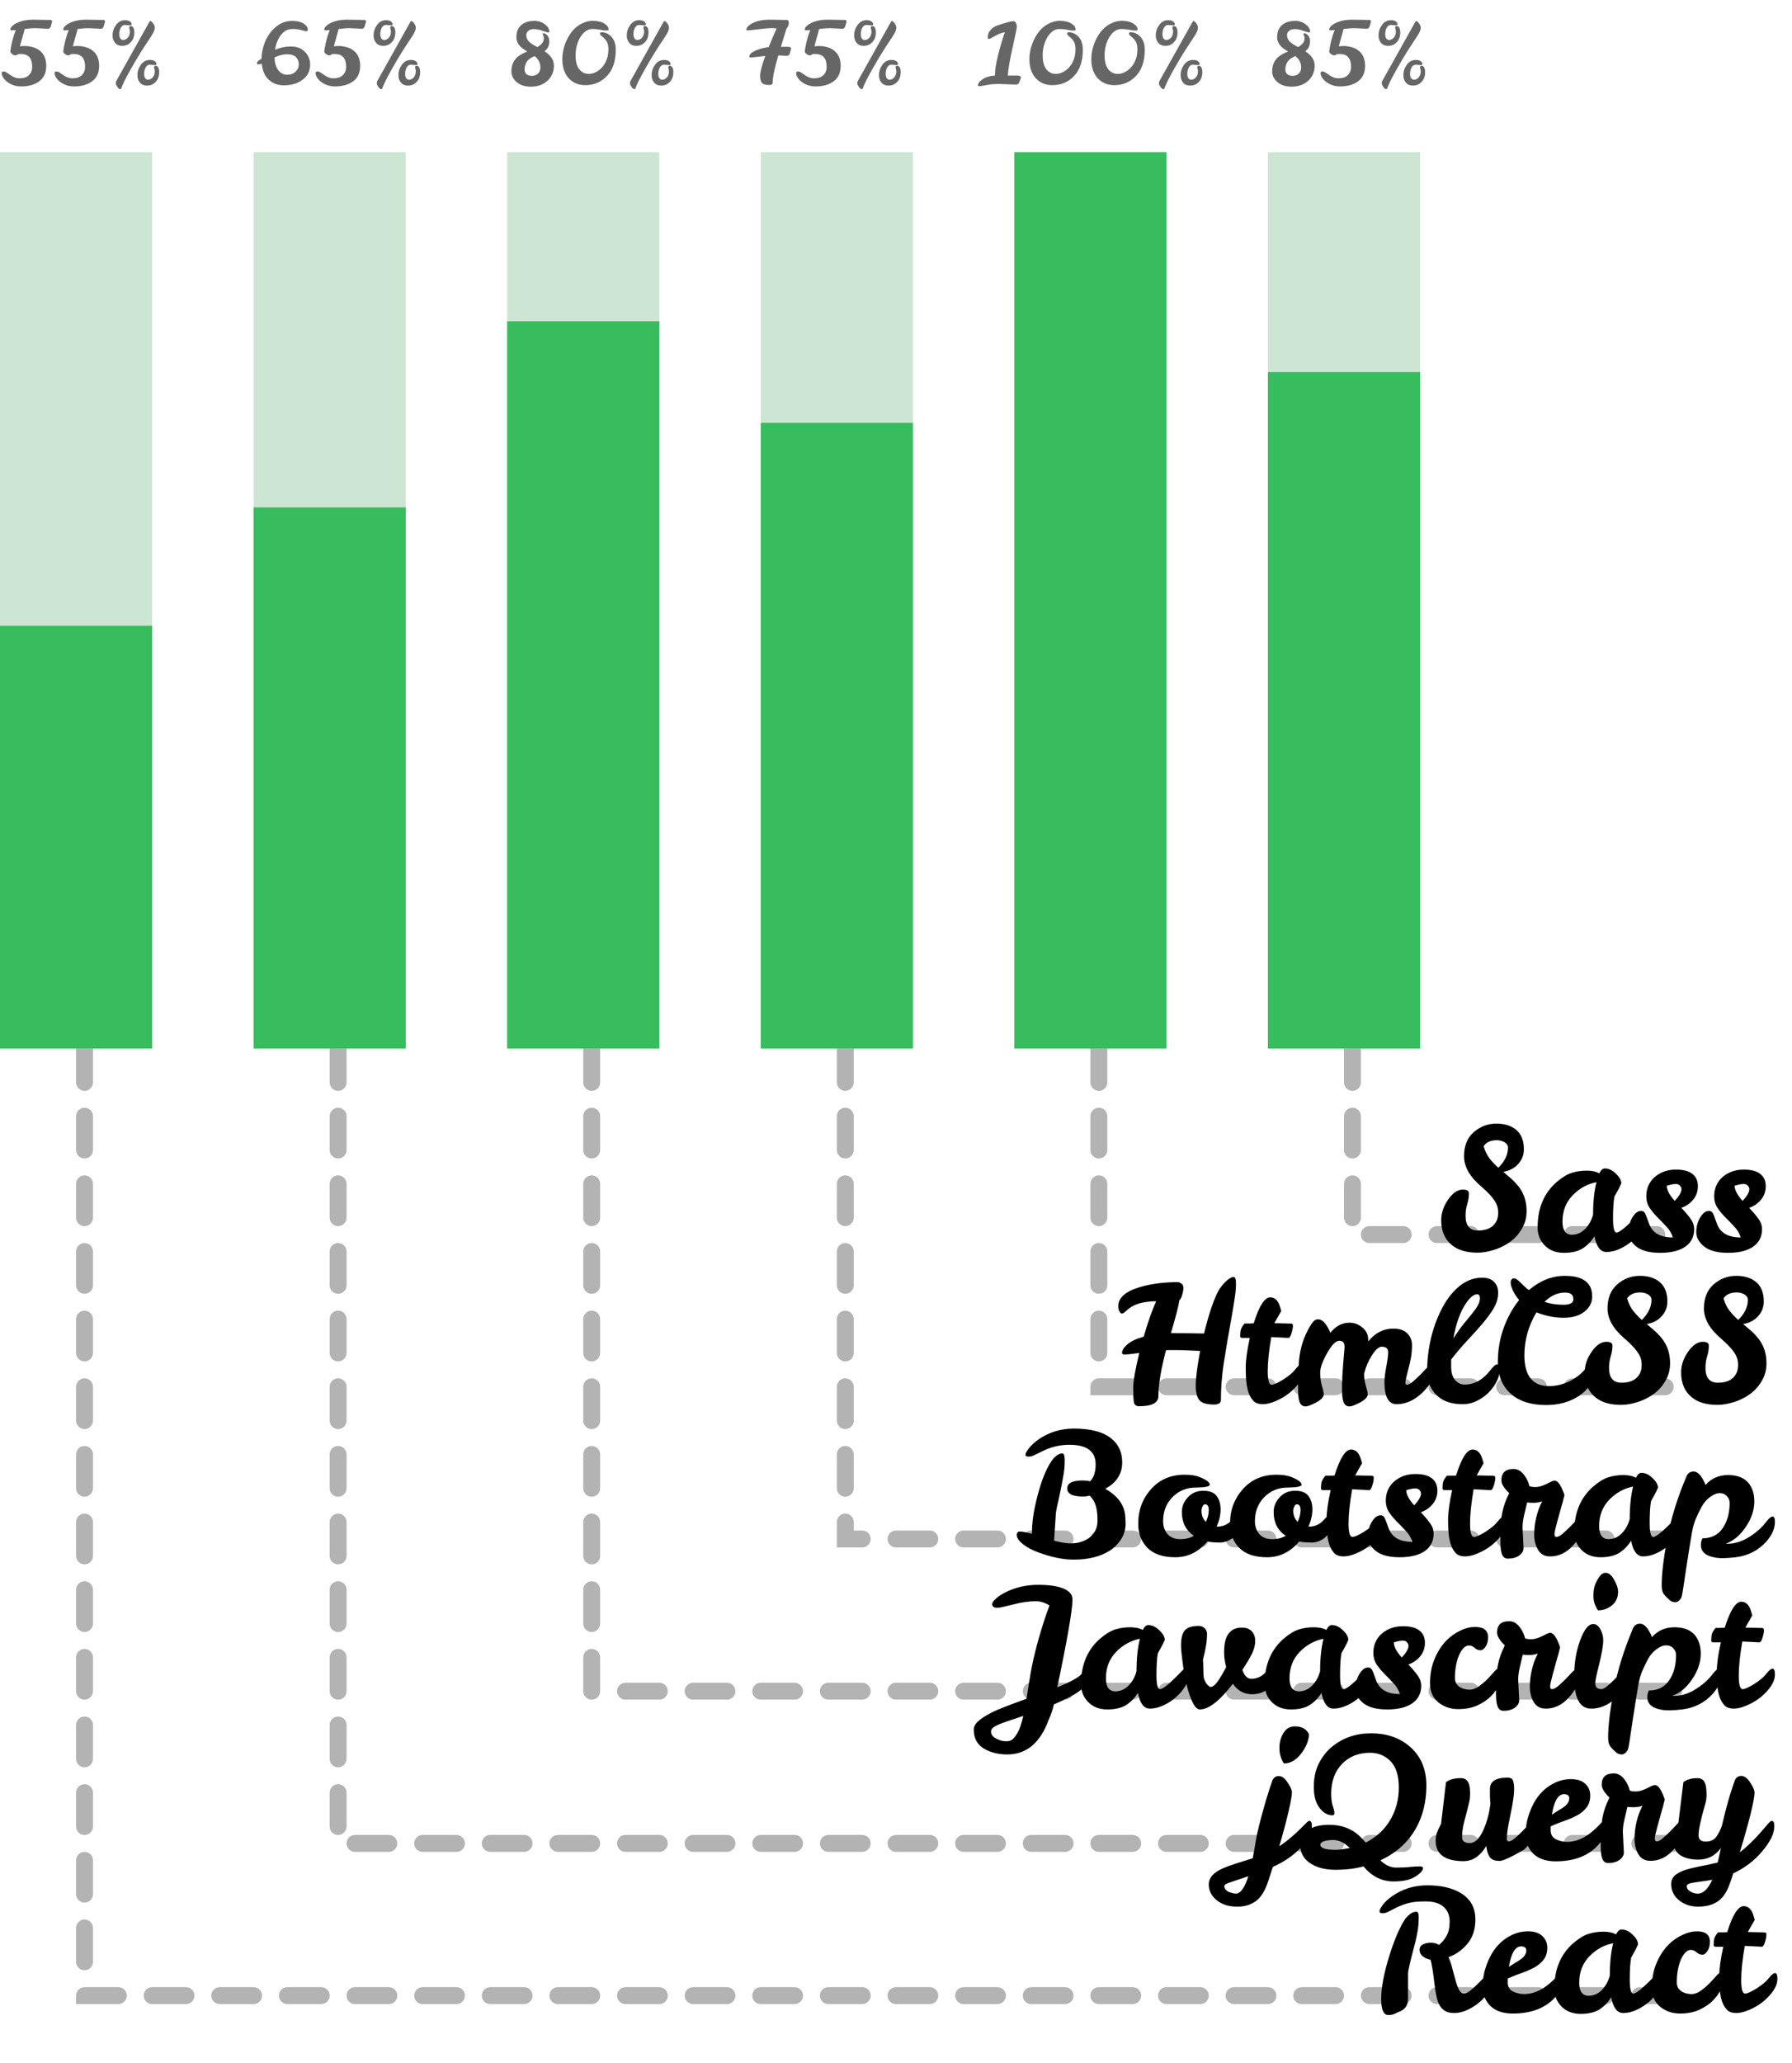 <svg width="106" height="122" viewBox="0 0 106 122" fill="none" xmlns="http://www.w3.org/2000/svg">
<path d="M80 62V73H98" stroke="black" stroke-opacity="0.3" stroke-linecap="round" stroke-dasharray="2 2"/>
<path d="M65 62V82H98.5" stroke="black" stroke-opacity="0.3" stroke-linecap="round" stroke-dasharray="2 2"/>
<path d="M50 62V91H99" stroke="black" stroke-opacity="0.3" stroke-linecap="round" stroke-dasharray="2 2"/>
<path d="M35 62V100H99" stroke="black" stroke-opacity="0.3" stroke-linecap="round" stroke-dasharray="2 2"/>
<path d="M20 62V109H99" stroke="black" stroke-opacity="0.3" stroke-linecap="round" stroke-dasharray="2 2"/>
<path d="M5 62V118H99" stroke="black" stroke-opacity="0.3" stroke-linecap="round" stroke-dasharray="2 2"/>
<rect y="9" width="9" height="53" fill="#CDE6D4"/>
<rect x="15" y="9" width="9" height="53" fill="#CDE6D4"/>
<rect x="30" y="9" width="9" height="53" fill="#CDE6D4"/>
<rect x="45" y="9" width="9" height="53" fill="#CDE6D4"/>
<rect x="60" y="9" width="9" height="53" fill="#CDE6D4"/>
<rect x="75" y="9" width="9" height="53" fill="#CDE6D4"/>
<rect y="37" width="9" height="25" fill="#37BD5D"/>
<rect x="15" y="30" width="9" height="32" fill="#37BD5D"/>
<rect x="30" y="19" width="9" height="43" fill="#37BD5D"/>
<rect x="45" y="25" width="9" height="37" fill="#37BD5D"/>
<rect x="60" y="9" width="9" height="53" fill="#37BD5D"/>
<rect x="75" y="22" width="9" height="40" fill="#37BD5D"/>
<path d="M93.32 81.38C93.493 81.253 93.65 81.1 93.79 80.92C93.93 80.733 94.047 80.64 94.14 80.64C94.24 80.64 94.29 80.787 94.29 81.08C94.29 81.367 94.207 81.64 94.04 81.9C93.88 82.153 93.667 82.367 93.4 82.54C92.853 82.9 92.207 83.08 91.46 83.08C90.553 83.08 89.85 82.853 89.35 82.4C88.85 81.947 88.6 81.317 88.6 80.51C88.6 79.517 88.84 78.573 89.32 77.68C89.48 77.387 89.66 77.117 89.86 76.87C89.707 76.69 89.583 76.503 89.49 76.31C89.403 76.11 89.36 75.96 89.36 75.86C89.36 75.68 89.427 75.59 89.56 75.59C89.653 75.597 89.76 75.66 89.88 75.78L90.19 76.08C90.27 76.16 90.353 76.227 90.44 76.28C91.1 75.72 91.81 75.44 92.57 75.44C93.337 75.44 93.833 75.653 94.06 76.08C94.14 76.24 94.18 76.437 94.18 76.67C94.18 77.023 94.027 77.32 93.72 77.56C93.413 77.8 93 77.92 92.48 77.92C91.967 77.92 91.433 77.813 90.88 77.6C90.407 78.407 90.17 79.25 90.17 80.13C90.17 81.35 90.657 81.96 91.63 81.96C92.23 81.96 92.793 81.767 93.32 81.38ZM91.36 76.98C91.7 77.093 92.07 77.15 92.47 77.15C92.87 77.15 93.07 77.04 93.07 76.82C93.07 76.56 92.907 76.43 92.58 76.43C92.133 76.43 91.727 76.613 91.36 76.98ZM95.178 80.89C95.178 81.47 95.425 81.76 95.918 81.76C96.458 81.76 96.822 81.573 97.008 81.2C97.075 81.067 97.108 80.897 97.108 80.69C97.108 80.477 97.058 80.28 96.958 80.1C96.792 79.813 96.505 79.497 96.098 79.15C95.425 78.577 95.088 77.983 95.088 77.37C95.088 76.75 95.282 76.273 95.668 75.94C96.055 75.607 96.498 75.44 96.998 75.44C97.498 75.44 97.895 75.567 98.188 75.82C98.482 76.073 98.628 76.453 98.628 76.96C98.628 77.293 98.515 77.583 98.288 77.83C98.068 78.077 97.775 78.23 97.408 78.29C97.575 78.43 97.742 78.573 97.908 78.72C98.068 78.867 98.215 79.027 98.348 79.2C98.642 79.593 98.788 80.063 98.788 80.61C98.788 80.99 98.698 81.333 98.518 81.64C98.345 81.947 98.115 82.207 97.828 82.42C97.548 82.627 97.232 82.787 96.878 82.9C96.525 83.013 96.195 83.07 95.888 83.07C95.235 83.07 94.728 82.92 94.368 82.62C93.948 82.28 93.738 81.79 93.738 81.15C93.738 80.73 93.875 80.323 94.148 79.93C94.422 79.537 94.712 79.34 95.018 79.34C95.258 79.34 95.378 79.413 95.378 79.56C95.378 79.773 95.345 79.987 95.278 80.2C95.212 80.407 95.178 80.637 95.178 80.89ZM97.118 78.05C97.498 77.67 97.688 77.273 97.688 76.86C97.688 76.733 97.622 76.627 97.488 76.54C97.342 76.46 97.188 76.42 97.028 76.42C96.668 76.42 96.408 76.537 96.248 76.77C96.328 77.057 96.445 77.3 96.598 77.5C96.758 77.7 96.932 77.883 97.118 78.05ZM100.881 80.89C100.881 81.47 101.128 81.76 101.621 81.76C102.161 81.76 102.525 81.573 102.711 81.2C102.778 81.067 102.811 80.897 102.811 80.69C102.811 80.477 102.761 80.28 102.661 80.1C102.495 79.813 102.208 79.497 101.801 79.15C101.128 78.577 100.791 77.983 100.791 77.37C100.791 76.75 100.985 76.273 101.371 75.94C101.758 75.607 102.201 75.44 102.701 75.44C103.201 75.44 103.598 75.567 103.891 75.82C104.185 76.073 104.331 76.453 104.331 76.96C104.331 77.293 104.218 77.583 103.991 77.83C103.771 78.077 103.478 78.23 103.111 78.29C103.278 78.43 103.445 78.573 103.611 78.72C103.771 78.867 103.918 79.027 104.051 79.2C104.345 79.593 104.491 80.063 104.491 80.61C104.491 80.99 104.401 81.333 104.221 81.64C104.048 81.947 103.818 82.207 103.531 82.42C103.251 82.627 102.935 82.787 102.581 82.9C102.228 83.013 101.898 83.07 101.591 83.07C100.938 83.07 100.431 82.92 100.071 82.62C99.651 82.28 99.441 81.79 99.441 81.15C99.441 80.73 99.578 80.323 99.851 79.93C100.125 79.537 100.415 79.34 100.721 79.34C100.961 79.34 101.081 79.413 101.081 79.56C101.081 79.773 101.048 79.987 100.981 80.2C100.915 80.407 100.881 80.637 100.881 80.89ZM102.821 78.05C103.201 77.67 103.391 77.273 103.391 76.86C103.391 76.733 103.325 76.627 103.191 76.54C103.045 76.46 102.891 76.42 102.731 76.42C102.371 76.42 102.111 76.537 101.951 76.77C102.031 77.057 102.148 77.3 102.301 77.5C102.461 77.7 102.635 77.883 102.821 78.05Z" fill="black"/>
<path d="M69.26 78.83C69.967 78.83 70.62 78.837 71.22 78.85C71.533 77.583 71.84 76.703 72.14 76.21C72.34 75.923 72.54 75.717 72.74 75.59C72.82 75.537 72.9 75.51 72.98 75.51C73.067 75.51 73.11 75.64 73.11 75.9C73.11 76.16 73.087 76.433 73.04 76.72C73 77.007 72.947 77.337 72.88 77.71C72.66 78.937 72.493 79.917 72.38 80.65C72.273 81.383 72.22 82.09 72.22 82.77C72.22 82.957 72.087 83.05 71.82 83.05C71.4 83.05 71.113 82.97 70.96 82.81C70.807 82.643 70.73 82.347 70.73 81.92C70.73 81.487 70.817 80.807 70.99 79.88C70.257 79.847 69.793 79.83 69.6 79.83H69.19C69.117 79.83 69.043 79.833 68.97 79.84C68.67 80.987 68.52 81.893 68.52 82.56C68.52 82.953 68.137 83.15 67.37 83.15C67.203 83.15 67.103 83.067 67.07 82.9C67.043 82.727 67.03 82.45 67.03 82.07C67.03 81.683 67.15 80.993 67.39 80C66.983 80.06 66.687 80.09 66.5 80.09C66.413 80.09 66.37 80.057 66.37 79.99C66.37 79.843 66.477 79.677 66.69 79.49C66.91 79.303 67.23 79.153 67.65 79.04C67.897 78.187 68.143 77.487 68.39 76.94C67.67 76.953 67.14 77.093 66.8 77.36C66.693 77.44 66.607 77.513 66.54 77.58C66.473 77.64 66.413 77.67 66.36 77.67C66.313 77.67 66.267 77.63 66.22 77.55C66.173 77.47 66.15 77.363 66.15 77.23C66.15 76.743 66.56 76.373 67.38 76.12C68.033 75.92 68.793 75.817 69.66 75.81H69.68C69.727 75.81 69.79 75.837 69.87 75.89C69.957 75.943 70 76.03 70 76.15C70 76.27 69.977 76.407 69.93 76.56C69.89 76.707 69.833 76.817 69.76 76.89C69.72 77.203 69.553 77.85 69.26 78.83ZM73.898 82.46C73.825 82.28 73.772 82.073 73.738 81.84C73.705 81.6 73.688 81.267 73.688 80.84C73.688 80.413 73.768 79.837 73.928 79.11H73.478C73.398 79.11 73.358 79.077 73.358 79.01C73.358 78.85 73.371 78.72 73.398 78.62C73.431 78.513 73.505 78.393 73.618 78.26H73.858C73.951 78.26 74.052 78.257 74.158 78.25C74.478 77.223 74.805 76.71 75.138 76.71C75.405 76.717 75.591 76.887 75.698 77.22C75.725 77.313 75.755 77.413 75.788 77.52L75.378 78.24C75.845 78.253 76.138 78.26 76.258 78.26C76.385 78.26 76.451 78.273 76.458 78.3C76.472 78.32 76.478 78.353 76.478 78.4C76.478 78.52 76.448 78.67 76.388 78.85C76.335 79.03 76.272 79.117 76.198 79.11L75.198 79.06C75.058 79.873 74.988 80.547 74.988 81.08C74.988 81.613 75.065 81.88 75.218 81.88C75.345 81.88 75.575 81.777 75.908 81.57C76.242 81.357 76.481 81.153 76.628 80.96C76.775 80.767 76.895 80.67 76.988 80.67C77.082 80.67 77.128 80.783 77.128 81.01C77.128 81.237 77.048 81.47 76.888 81.71C76.728 81.943 76.525 82.16 76.278 82.36C76.038 82.553 75.768 82.713 75.468 82.84C75.175 82.967 74.918 83.03 74.698 83.03C74.478 83.03 74.308 82.98 74.188 82.88C74.075 82.773 73.978 82.633 73.898 82.46ZM82.112 79.96C82.112 79.74 81.985 79.63 81.732 79.63C81.559 79.63 81.365 79.8 81.152 80.14C80.939 80.473 80.785 80.833 80.692 81.22V81.24C80.692 81.467 80.725 81.7 80.792 81.94C80.865 82.18 80.902 82.347 80.902 82.44C80.902 82.667 80.619 82.89 80.052 83.11C79.965 83.143 79.889 83.16 79.822 83.16C79.655 83.16 79.539 83.073 79.472 82.9C79.412 82.727 79.382 82.493 79.382 82.2C79.382 81.9 79.389 81.62 79.402 81.36C79.422 81.093 79.439 80.85 79.452 80.63C79.472 80.403 79.489 80.207 79.502 80.04C79.522 79.867 79.532 79.727 79.532 79.62C79.532 79.393 79.429 79.28 79.222 79.28C79.015 79.28 78.775 79.523 78.502 80.01C78.229 80.49 78.092 80.873 78.092 81.16C78.092 81.44 78.125 81.7 78.192 81.94C78.265 82.18 78.302 82.347 78.302 82.44C78.302 82.667 78.019 82.89 77.452 83.11C77.365 83.143 77.289 83.16 77.222 83.16C77.055 83.16 76.939 83.073 76.872 82.9C76.812 82.727 76.782 82.46 76.782 82.1C76.782 81.153 76.819 80.47 76.892 80.05C76.992 79.43 77.219 78.843 77.572 78.29C77.692 78.103 77.822 78.01 77.962 78.01C78.182 78.01 78.385 78.19 78.572 78.55C78.625 78.643 78.665 78.73 78.692 78.81C79.012 78.41 79.389 78.21 79.822 78.21C80.109 78.21 80.365 78.307 80.592 78.5C80.819 78.687 80.932 78.923 80.932 79.21V79.32C81.339 78.813 81.835 78.56 82.422 78.56C82.782 78.56 83.055 78.653 83.242 78.84C83.429 79.027 83.522 79.257 83.522 79.53C83.522 79.803 83.502 80.05 83.462 80.27C83.422 80.49 83.375 80.697 83.322 80.89C83.275 81.083 83.232 81.257 83.192 81.41C83.152 81.557 83.132 81.673 83.132 81.76C83.132 81.84 83.159 81.88 83.212 81.88C83.312 81.88 83.435 81.817 83.582 81.69C83.729 81.563 83.875 81.427 84.022 81.28C84.169 81.127 84.302 80.987 84.422 80.86C84.549 80.733 84.635 80.67 84.682 80.67C84.775 80.67 84.822 80.783 84.822 81.01C84.822 81.477 84.585 81.93 84.112 82.37C83.645 82.81 83.145 83.03 82.612 83.03C82.132 83.03 81.892 82.593 81.892 81.72C81.892 81.5 81.929 81.197 82.002 80.81C82.075 80.423 82.112 80.14 82.112 79.96ZM86.548 83.03C85.594 83.037 84.944 82.68 84.598 81.96C84.478 81.707 84.418 81.39 84.418 81.01C84.418 80.623 84.451 80.213 84.518 79.78C84.651 78.913 84.908 78.113 85.288 77.38C85.481 77.007 85.698 76.687 85.938 76.42C86.464 75.833 87.051 75.543 87.698 75.55C87.984 75.55 88.208 75.63 88.368 75.79C88.534 75.943 88.618 76.167 88.618 76.46C88.618 76.753 88.531 77.05 88.358 77.35C88.184 77.643 87.961 77.95 87.688 78.27C87.421 78.583 87.124 78.913 86.798 79.26C86.471 79.607 86.151 79.983 85.838 80.39V80.79C85.838 81.163 85.918 81.437 86.078 81.61C86.238 81.783 86.424 81.87 86.638 81.87C87.211 81.87 87.718 81.587 88.158 81.02C88.338 80.787 88.474 80.67 88.568 80.67C88.661 80.67 88.708 80.783 88.708 81.01C88.708 81.237 88.644 81.47 88.518 81.71C88.398 81.943 88.238 82.16 88.038 82.36C87.838 82.553 87.608 82.713 87.348 82.84C87.088 82.967 86.821 83.03 86.548 83.03ZM87.088 77.66C87.228 77.487 87.338 77.33 87.418 77.19C87.498 77.05 87.538 76.907 87.538 76.76C87.538 76.607 87.484 76.53 87.378 76.53C87.144 76.53 86.884 76.77 86.598 77.25C86.318 77.73 86.108 78.36 85.968 79.14C86.194 78.793 86.401 78.503 86.588 78.27C86.781 78.037 86.948 77.833 87.088 77.66Z" fill="black"/>
<path d="M62.08 94.93C61.807 94.763 61.54 94.68 61.28 94.68C60.86 94.68 60.4 94.747 59.9 94.88L59.36 95.01C59.2 95.05 59.077 95.07 58.99 95.07C58.79 95.07 58.69 94.997 58.69 94.85C58.69 94.763 58.763 94.657 58.91 94.53C59.05 94.397 59.24 94.27 59.48 94.15C60.073 93.857 60.717 93.71 61.41 93.71C62.403 93.71 63.04 93.88 63.32 94.22C63.4 94.313 63.44 94.443 63.44 94.61C63.427 95.257 63.127 96.977 62.54 99.77C63.327 99.45 63.807 99.187 63.98 98.98C64.16 98.773 64.3 98.67 64.4 98.67C64.5 98.67 64.55 98.773 64.55 98.98C64.55 99.187 64.487 99.367 64.36 99.52C64.24 99.673 64.047 99.847 63.78 100.04C63.52 100.233 63.04 100.48 62.34 100.78C62.287 101.047 62.187 101.343 62.04 101.67C61.54 103.05 60.723 103.74 59.59 103.74C59.037 103.74 58.567 103.62 58.18 103.38C57.793 103.14 57.6 102.77 57.6 102.27C57.6 102.09 57.693 101.92 57.88 101.76C58.06 101.6 58.327 101.43 58.68 101.25C59.027 101.077 59.707 100.81 60.72 100.45C60.76 100.217 60.793 100 60.82 99.8C60.847 99.593 60.877 99.417 60.91 99.27C61.05 98.317 61.327 97.193 61.74 95.9C61.86 95.533 61.973 95.21 62.08 94.93ZM58.92 102.8C59.12 102.907 59.31 102.96 59.49 102.96C59.67 102.967 59.807 102.927 59.9 102.84C59.993 102.76 60.093 102.627 60.2 102.44C60.313 102.253 60.423 101.927 60.53 101.46C60.183 101.58 59.887 101.68 59.64 101.76C59.4 101.84 59.203 101.913 59.05 101.98C58.903 102.047 58.797 102.11 58.73 102.17C58.657 102.23 58.62 102.303 58.62 102.39C58.62 102.557 58.72 102.693 58.92 102.8ZM70.137 98.64C70.257 98.64 70.317 98.793 70.317 99.1C70.317 99.267 70.247 99.47 70.107 99.71C69.967 99.943 69.784 100.16 69.557 100.36C69.337 100.553 69.091 100.713 68.817 100.84C68.544 100.967 68.277 101.03 68.017 101.03C67.664 101.03 67.427 100.72 67.307 100.1C67.134 100.387 66.907 100.623 66.627 100.81C66.347 100.99 65.971 101.08 65.497 101.08C65.031 101.08 64.654 100.933 64.367 100.64C64.081 100.347 63.941 99.99 63.947 99.57C63.947 98.437 64.324 97.543 65.077 96.89C65.397 96.617 65.694 96.437 65.967 96.35C66.247 96.263 66.541 96.22 66.847 96.22C67.154 96.22 67.404 96.273 67.597 96.38C67.691 96.187 67.797 96.09 67.917 96.09C68.151 96.09 68.371 96.193 68.577 96.4C68.791 96.6 68.897 96.79 68.897 96.97C68.804 97.19 68.667 97.453 68.487 97.76C68.434 98.067 68.407 98.497 68.407 99.05C68.407 99.603 68.477 99.88 68.617 99.88C68.791 99.88 69.211 99.533 69.877 98.84C69.997 98.707 70.084 98.64 70.137 98.64ZM65.417 99.24C65.417 99.753 65.607 100.01 65.987 100.01C66.394 100.003 66.731 99.787 66.997 99.36C67.091 99.213 67.167 99.033 67.227 98.82C67.227 98.073 67.294 97.433 67.427 96.9C66.887 97.007 66.417 97.267 66.017 97.68C65.617 98.093 65.417 98.613 65.417 99.24ZM71.398 96.6C71.398 97.047 71.318 97.553 71.158 98.12C71.171 98.333 71.178 98.54 71.178 98.74C71.178 98.94 71.191 99.113 71.218 99.26C71.318 99.527 71.444 99.69 71.598 99.75C71.731 99.75 71.878 99.637 72.038 99.41C72.198 99.177 72.361 98.9 72.528 98.58C72.448 98.273 72.408 97.983 72.408 97.71C72.408 97.23 72.481 96.88 72.628 96.66C72.808 96.38 73.081 96.24 73.448 96.24C73.814 96.24 74.058 96.38 74.178 96.66C74.224 96.767 74.248 96.887 74.248 97.02C74.248 97.26 74.188 97.507 74.068 97.76C73.948 98.007 73.754 98.333 73.488 98.74C73.608 99.093 73.788 99.27 74.028 99.27C74.321 99.263 74.574 99.16 74.788 98.96C74.868 98.88 74.934 98.81 74.988 98.75C75.048 98.69 75.108 98.66 75.168 98.66C75.261 98.66 75.308 98.77 75.308 98.99C75.308 99.403 75.188 99.707 74.948 99.9C74.714 100.087 74.418 100.18 74.058 100.18C73.584 100.18 73.208 99.973 72.928 99.56C72.148 100.573 71.494 101.08 70.968 101.08C70.761 101.08 70.558 100.787 70.358 100.2C70.158 99.613 70.004 98.82 69.898 97.82C69.818 97.187 69.864 96.733 70.038 96.46C70.184 96.247 70.471 96.14 70.898 96.14C71.058 96.14 71.181 96.19 71.268 96.29C71.354 96.383 71.398 96.487 71.398 96.6ZM80.997 98.64C81.117 98.64 81.177 98.793 81.177 99.1C81.177 99.267 81.107 99.47 80.967 99.71C80.827 99.943 80.643 100.16 80.417 100.36C80.197 100.553 79.95 100.713 79.677 100.84C79.403 100.967 79.137 101.03 78.877 101.03C78.523 101.03 78.287 100.72 78.167 100.1C77.993 100.387 77.767 100.623 77.487 100.81C77.207 100.99 76.83 101.08 76.357 101.08C75.89 101.08 75.513 100.933 75.227 100.64C74.94 100.347 74.8 99.99 74.807 99.57C74.807 98.437 75.183 97.543 75.937 96.89C76.257 96.617 76.553 96.437 76.827 96.35C77.107 96.263 77.4 96.22 77.707 96.22C78.013 96.22 78.263 96.273 78.457 96.38C78.55 96.187 78.657 96.09 78.777 96.09C79.01 96.09 79.23 96.193 79.437 96.4C79.65 96.6 79.757 96.79 79.757 96.97C79.663 97.19 79.527 97.453 79.347 97.76C79.293 98.067 79.267 98.497 79.267 99.05C79.267 99.603 79.337 99.88 79.477 99.88C79.65 99.88 80.07 99.533 80.737 98.84C80.857 98.707 80.943 98.64 80.997 98.64ZM76.277 99.24C76.277 99.753 76.467 100.01 76.847 100.01C77.253 100.003 77.59 99.787 77.857 99.36C77.95 99.213 78.027 99.033 78.087 98.82C78.087 98.073 78.153 97.433 78.287 96.9C77.747 97.007 77.277 97.267 76.877 97.68C76.477 98.093 76.277 98.613 76.277 99.24ZM82.957 96.16C83.404 96.153 83.737 96.237 83.957 96.41C84.177 96.577 84.287 96.82 84.287 97.14C84.287 97.453 84.19 97.723 83.997 97.95C83.81 98.17 83.58 98.327 83.307 98.42C83.5 98.62 83.674 98.823 83.827 99.03C83.987 99.237 84.067 99.453 84.067 99.68C84.067 100.127 83.89 100.473 83.537 100.72C83.184 100.96 82.69 101.08 82.057 101.08C81.43 101.08 80.96 100.957 80.647 100.71C80.334 100.457 80.177 100.173 80.177 99.86C80.177 99.54 80.254 99.25 80.407 98.99C80.567 98.73 80.737 98.6 80.917 98.6C81.024 98.6 81.1 98.64 81.147 98.72C81.194 98.793 81.28 99.013 81.407 99.38C81.454 99.513 81.53 99.64 81.637 99.76C81.884 100.033 82.274 100.17 82.807 100.17C82.727 99.917 82.597 99.7 82.417 99.52C82.244 99.333 82.07 99.153 81.897 98.98C81.724 98.807 81.57 98.623 81.437 98.43C81.304 98.23 81.237 97.997 81.237 97.73C81.237 97.25 81.417 96.86 81.777 96.56C82.117 96.293 82.51 96.16 82.957 96.16ZM82.917 98.01C83.184 97.723 83.317 97.493 83.317 97.32C83.317 97.24 83.287 97.17 83.227 97.11C83.174 97.043 83.094 97.01 82.987 97.01C82.88 97.01 82.777 97.023 82.677 97.05C82.584 97.077 82.507 97.097 82.447 97.11C82.447 97.363 82.604 97.663 82.917 98.01ZM88.661 98.64C88.781 98.64 88.841 98.743 88.841 98.95C88.841 99.15 88.787 99.367 88.681 99.6C88.581 99.833 88.424 100.06 88.211 100.28C88.004 100.493 87.737 100.677 87.411 100.83C87.084 100.983 86.697 101.06 86.251 101.06C85.811 101.06 85.424 100.93 85.091 100.67C84.757 100.403 84.591 100.023 84.591 99.53C84.591 99.03 84.667 98.58 84.821 98.18C84.981 97.773 85.187 97.423 85.441 97.13C85.701 96.837 85.994 96.61 86.321 96.45C86.647 96.283 86.957 96.2 87.251 96.2C87.764 96.2 88.021 96.403 88.021 96.81C88.021 97.043 87.971 97.23 87.871 97.37C87.777 97.51 87.681 97.58 87.581 97.58C87.447 97.58 87.331 97.533 87.231 97.44C87.131 97.347 87.021 97.3 86.901 97.3C86.781 97.293 86.664 97.35 86.551 97.47C86.444 97.59 86.354 97.743 86.281 97.93C86.134 98.303 86.061 98.74 86.061 99.24C86.067 99.48 86.177 99.66 86.391 99.78C86.537 99.86 86.711 99.903 86.911 99.91C87.111 99.91 87.301 99.843 87.481 99.71C87.667 99.577 87.837 99.433 87.991 99.28C88.144 99.12 88.277 98.973 88.391 98.84C88.511 98.707 88.601 98.64 88.661 98.64ZM89.803 99.32L89.863 100.54C89.863 100.7 89.78 100.843 89.613 100.97C89.446 101.097 89.22 101.16 88.933 101.16C88.766 101.16 88.65 101.073 88.583 100.9C88.523 100.727 88.493 100.473 88.493 100.14C88.493 99.44 88.526 98.893 88.593 98.5C88.666 98.1 88.806 97.697 89.013 97.29C88.706 96.997 88.553 96.743 88.553 96.53C88.553 96.083 88.793 95.86 89.273 95.86C89.52 95.86 89.736 95.99 89.923 96.25C90.056 96.43 90.153 96.64 90.213 96.88C90.306 96.913 90.423 96.93 90.563 96.93C90.756 96.93 90.98 96.867 91.233 96.74L91.493 96.61C91.573 96.57 91.643 96.55 91.703 96.55C91.896 96.55 92.09 96.833 92.283 97.4C92.223 97.66 92.156 97.91 92.083 98.15C92.016 98.39 91.936 98.68 91.843 99.02C91.75 99.36 91.7 99.59 91.693 99.71C91.693 99.823 91.73 99.88 91.803 99.88C91.903 99.88 92.026 99.817 92.173 99.69C92.32 99.563 92.466 99.427 92.613 99.28C92.76 99.127 92.893 98.987 93.013 98.86C93.14 98.733 93.226 98.67 93.273 98.67C93.366 98.67 93.413 98.783 93.413 99.01C93.413 99.47 93.21 99.923 92.803 100.37C92.403 100.817 91.943 101.037 91.423 101.03C91.116 101.03 90.886 100.907 90.733 100.66C90.58 100.413 90.5 100.113 90.493 99.76C90.493 99.06 90.65 98.397 90.963 97.77C90.816 97.83 90.65 97.86 90.463 97.86C90.283 97.86 90.153 97.853 90.073 97.84C90.013 98.093 89.953 98.35 89.893 98.61C89.833 98.863 89.803 99.1 89.803 99.32ZM94.113 101.03C93.447 101.03 93.113 100.407 93.113 99.16C93.113 98.48 93.197 97.863 93.363 97.31C93.623 96.457 93.917 96.03 94.243 96.03C94.437 96.03 94.59 96.16 94.703 96.42C94.797 96.62 94.84 96.817 94.833 97.01C94.833 97.277 94.753 97.747 94.593 98.42C94.44 99.007 94.363 99.37 94.363 99.51C94.363 99.65 94.397 99.747 94.463 99.8C94.537 99.853 94.62 99.88 94.713 99.88C94.813 99.88 94.937 99.817 95.083 99.69C95.23 99.563 95.377 99.427 95.523 99.28C95.67 99.127 95.803 98.987 95.923 98.86C96.05 98.733 96.137 98.67 96.183 98.67C96.277 98.67 96.323 98.783 96.323 99.01C96.323 99.477 96.087 99.933 95.613 100.38C95.147 100.82 94.647 101.037 94.113 101.03ZM94.523 95.22C94.343 94.953 94.253 94.667 94.253 94.36C94.253 94.053 94.3 93.8 94.393 93.6C94.493 93.393 94.587 93.243 94.673 93.15C94.76 93.05 94.86 93 94.973 93C95.16 93 95.33 93.14 95.483 93.42C95.637 93.693 95.713 93.923 95.713 94.11C95.713 94.457 95.59 94.73 95.343 94.93C95.103 95.123 94.83 95.22 94.523 95.22ZM97.713 96.81C98.06 96.417 98.503 96.22 99.043 96.22C99.817 96.22 100.307 96.533 100.513 97.16C100.573 97.347 100.603 97.553 100.603 97.78C100.603 98.287 100.437 98.787 100.103 99.28C99.777 99.773 99.38 100.107 98.913 100.28H99.033C99.52 100.28 100.013 100.1 100.513 99.74C100.833 99.513 101.083 99.28 101.263 99.04C101.45 98.793 101.59 98.67 101.683 98.67C101.777 98.67 101.823 98.777 101.823 98.99C101.823 99.363 101.663 99.74 101.343 100.12C100.863 100.667 100.25 100.987 99.503 101.08C98.963 101.14 98.58 101.15 98.353 101.11C98.127 101.07 97.953 101.02 97.833 100.96C97.573 100.827 97.443 100.627 97.443 100.36C97.443 100.213 97.473 100.08 97.533 99.96C98.06 99.96 98.46 99.76 98.733 99.36C99.007 98.96 99.143 98.46 99.143 97.86C99.143 97.713 99.09 97.583 98.983 97.47C98.877 97.35 98.733 97.29 98.553 97.29C98.38 97.29 98.19 97.367 97.983 97.52C97.777 97.673 97.61 97.867 97.483 98.1C97.363 98.327 97.253 98.553 97.153 98.78C97.053 99 96.973 99.28 96.913 99.62C96.807 100.233 96.683 101.007 96.543 101.94C96.41 102.88 96.327 103.383 96.293 103.45C96.26 103.523 96.21 103.59 96.143 103.65C96.077 103.71 96.007 103.74 95.933 103.74C95.8 103.74 95.69 103.7 95.603 103.62C95.363 103.413 95.223 103.253 95.183 103.14C95.143 103.033 95.123 102.893 95.123 102.72C95.123 102.067 95.233 101.15 95.453 99.97C95.673 98.79 96.053 97.563 96.593 96.29C96.673 96.103 96.813 96.01 97.013 96.01C97.22 96.01 97.417 96.19 97.603 96.55C97.657 96.643 97.693 96.73 97.713 96.81ZM101.761 100.46C101.688 100.28 101.635 100.073 101.601 99.84C101.568 99.6 101.551 99.267 101.551 98.84C101.551 98.413 101.631 97.837 101.791 97.11H101.341C101.261 97.11 101.221 97.077 101.221 97.01C101.221 96.85 101.235 96.72 101.261 96.62C101.295 96.513 101.368 96.393 101.481 96.26H101.721C101.815 96.26 101.915 96.257 102.021 96.25C102.341 95.223 102.668 94.71 103.001 94.71C103.268 94.717 103.455 94.887 103.561 95.22C103.588 95.313 103.618 95.413 103.651 95.52L103.241 96.24C103.708 96.253 104.001 96.26 104.121 96.26C104.248 96.26 104.315 96.273 104.321 96.3C104.335 96.32 104.341 96.353 104.341 96.4C104.341 96.52 104.311 96.67 104.251 96.85C104.198 97.03 104.135 97.117 104.061 97.11L103.061 97.06C102.921 97.873 102.851 98.547 102.851 99.08C102.851 99.613 102.928 99.88 103.081 99.88C103.208 99.88 103.438 99.777 103.771 99.57C104.105 99.357 104.345 99.153 104.491 98.96C104.638 98.767 104.758 98.67 104.851 98.67C104.945 98.67 104.991 98.783 104.991 99.01C104.991 99.237 104.911 99.47 104.751 99.71C104.591 99.943 104.388 100.16 104.141 100.36C103.901 100.553 103.631 100.713 103.331 100.84C103.038 100.967 102.781 101.03 102.561 101.03C102.341 101.03 102.171 100.98 102.051 100.88C101.938 100.773 101.841 100.633 101.761 100.46Z" fill="black"/>
<path d="M75.26 105.29C75.34 105.103 75.47 105.013 75.65 105.02C75.83 105.02 76.003 105.15 76.17 105.41C76.337 105.663 76.42 105.853 76.42 105.98C76.42 106.167 76.347 106.573 76.2 107.2C76.053 107.82 75.877 108.477 75.67 109.17C76.15 108.857 76.68 108.4 77.26 107.8C77.347 107.707 77.413 107.663 77.46 107.67C77.553 107.67 77.6 107.773 77.6 107.98C77.6 108.367 77.38 108.793 76.94 109.26C76.5 109.72 75.95 110.097 75.29 110.39L75.03 111.2C74.863 111.707 74.66 112.073 74.42 112.3C74.107 112.593 73.697 112.74 73.19 112.74C72.683 112.74 72.277 112.613 71.97 112.36C71.657 112.107 71.5 111.793 71.5 111.42C71.5 111.047 71.76 110.74 72.28 110.5C72.52 110.393 72.797 110.29 73.11 110.19C73.417 110.097 73.747 109.993 74.1 109.88C74.167 109.527 74.227 109.187 74.28 108.86C74.34 108.447 74.54 107.647 74.88 106.46C75.04 105.94 75.167 105.55 75.26 105.29ZM76.59 102.08C77.003 102.08 77.283 102.237 77.43 102.55C77.41 102.943 77.25 103.33 76.95 103.71C76.65 104.09 76.313 104.277 75.94 104.27C75.767 103.997 75.68 103.693 75.68 103.36C75.68 103.027 75.76 102.73 75.92 102.47C76.08 102.21 76.303 102.08 76.59 102.08ZM73.84 110.94C73.6 111.027 73.393 111.097 73.22 111.15C73.047 111.21 72.87 111.27 72.69 111.33C72.51 111.39 72.42 111.457 72.42 111.53C72.42 111.657 72.5 111.767 72.66 111.86C72.86 111.933 73.007 111.97 73.1 111.97C73.38 111.97 73.627 111.627 73.84 110.94ZM80.653 110.36C80.166 110.493 79.613 110.56 78.993 110.56C78.373 110.56 77.869 110.427 77.483 110.16C77.096 109.9 76.903 109.527 76.903 109.04C76.903 108.727 77.049 108.46 77.343 108.24C77.636 108.013 78.063 107.9 78.623 107.9C79.343 107.9 79.936 108.117 80.403 108.55C80.536 108.677 80.663 108.81 80.783 108.95C81.409 108.637 81.893 108.193 82.233 107.62C82.573 107.04 82.743 106.4 82.743 105.7C82.743 104.993 82.579 104.473 82.253 104.14C81.926 103.807 81.523 103.64 81.043 103.64C80.363 103.64 79.809 103.86 79.383 104.3C78.956 104.74 78.743 105.33 78.743 106.07C78.743 106.35 78.773 106.587 78.833 106.78C78.899 106.967 78.933 107.107 78.933 107.2C78.933 107.293 78.896 107.34 78.823 107.34C78.536 107.34 78.279 107.193 78.053 106.9C77.826 106.6 77.713 106.19 77.713 105.67C77.713 105.143 77.809 104.683 78.003 104.29C78.203 103.89 78.463 103.557 78.783 103.29C79.429 102.757 80.203 102.49 81.103 102.49C82.009 102.49 82.763 102.743 83.363 103.25C84.029 103.81 84.366 104.577 84.373 105.55C84.373 106.663 84.103 107.62 83.563 108.42C83.103 109.1 82.466 109.627 81.653 110C81.939 110.287 82.253 110.43 82.593 110.43C82.939 110.43 83.219 110.417 83.433 110.39C83.653 110.37 83.829 110.36 83.963 110.36C84.103 110.36 84.173 110.39 84.173 110.45C84.173 110.603 84.023 110.773 83.723 110.96C83.429 111.153 82.999 111.25 82.433 111.25C81.739 111.25 81.146 110.953 80.653 110.36ZM79.843 109.27C79.529 108.957 79.203 108.8 78.863 108.8C78.656 108.8 78.476 108.823 78.323 108.87C78.176 108.917 78.103 108.987 78.103 109.08C78.103 109.28 78.403 109.38 79.003 109.38C79.216 109.38 79.496 109.343 79.843 109.27ZM88.133 105.78C88.133 105.333 88.479 105.11 89.173 105.11C89.346 105.11 89.453 105.167 89.493 105.28C89.539 105.393 89.563 105.567 89.563 105.8C89.563 106.127 89.489 106.633 89.343 107.32C89.196 108.007 89.126 108.47 89.133 108.71C89.133 108.823 89.169 108.88 89.243 108.88C89.343 108.88 89.466 108.817 89.613 108.69C89.759 108.563 89.906 108.427 90.053 108.28C90.199 108.127 90.333 107.987 90.453 107.86C90.579 107.733 90.666 107.67 90.713 107.67C90.806 107.67 90.853 107.783 90.853 108.01C90.853 108.477 90.623 108.927 90.163 109.36C89.389 109.813 88.899 110.04 88.693 110.04C88.673 110.04 88.656 110.037 88.643 110.03C88.389 110.03 88.209 109.947 88.103 109.78C88.003 109.613 87.939 109.403 87.913 109.15C87.779 109.397 87.596 109.61 87.363 109.79C87.129 109.963 86.863 110.05 86.563 110.05C86.036 110.05 85.629 109.95 85.343 109.75C85.063 109.55 84.923 109.253 84.923 108.86C84.923 108.687 84.946 108.527 84.993 108.38C85.046 108.233 85.129 108.053 85.243 107.84L85.533 105.38C85.739 105.22 86.036 105.14 86.423 105.14C86.729 105.14 86.903 105.34 86.943 105.74C86.976 106.067 86.959 106.36 86.893 106.62C86.833 106.873 86.749 107.197 86.643 107.59C86.536 107.977 86.483 108.32 86.483 108.62C86.483 108.86 86.633 108.98 86.933 108.98C87.259 108.98 87.543 108.693 87.783 108.12C87.969 107.68 88.096 107.19 88.163 106.65C88.156 106.597 88.149 106.53 88.143 106.45C88.143 106.363 88.139 106.28 88.133 106.2C88.133 106.12 88.133 106.04 88.133 105.96V105.78ZM92.685 108.91C93.205 108.91 93.708 108.703 94.195 108.29C94.375 108.137 94.521 107.997 94.635 107.87C94.748 107.737 94.835 107.67 94.895 107.67C94.988 107.67 95.035 107.763 95.035 107.95C95.035 108.137 94.985 108.347 94.885 108.58C94.785 108.807 94.618 109.03 94.385 109.25C93.811 109.79 93.025 110.06 92.025 110.06C91.231 110.06 90.691 109.773 90.405 109.2C90.305 109 90.255 108.713 90.255 108.34C90.255 107.967 90.328 107.58 90.475 107.18C90.621 106.773 90.815 106.423 91.055 106.13C91.301 105.837 91.585 105.61 91.905 105.45C92.225 105.283 92.565 105.2 92.925 105.2C93.291 105.2 93.571 105.29 93.765 105.47C93.965 105.65 94.065 105.883 94.065 106.17C94.065 106.457 93.991 106.693 93.845 106.88C93.705 107.06 93.521 107.213 93.295 107.34C93.068 107.46 92.815 107.57 92.535 107.67C92.261 107.763 91.991 107.87 91.725 107.99V108.24C91.731 108.48 91.831 108.65 92.025 108.75C92.218 108.85 92.438 108.903 92.685 108.91ZM92.515 106.09C92.168 106.09 91.928 106.493 91.795 107.3C91.935 107.207 92.065 107.123 92.185 107.05C92.311 106.977 92.421 106.907 92.515 106.84C92.715 106.693 92.818 106.527 92.825 106.34C92.825 106.173 92.721 106.09 92.515 106.09ZM95.994 108.32L96.054 109.54C96.054 109.7 95.971 109.843 95.804 109.97C95.638 110.097 95.411 110.16 95.124 110.16C94.958 110.16 94.841 110.073 94.774 109.9C94.714 109.727 94.684 109.473 94.684 109.14C94.684 108.44 94.718 107.893 94.784 107.5C94.858 107.1 94.998 106.697 95.204 106.29C94.898 105.997 94.744 105.743 94.744 105.53C94.744 105.083 94.984 104.86 95.464 104.86C95.711 104.86 95.928 104.99 96.114 105.25C96.248 105.43 96.344 105.64 96.404 105.88C96.498 105.913 96.614 105.93 96.754 105.93C96.948 105.93 97.171 105.867 97.424 105.74L97.684 105.61C97.764 105.57 97.834 105.55 97.894 105.55C98.088 105.55 98.281 105.833 98.474 106.4C98.414 106.66 98.348 106.91 98.274 107.15C98.208 107.39 98.128 107.68 98.034 108.02C97.941 108.36 97.891 108.59 97.884 108.71C97.884 108.823 97.921 108.88 97.994 108.88C98.094 108.88 98.218 108.817 98.364 108.69C98.511 108.563 98.658 108.427 98.804 108.28C98.951 108.127 99.084 107.987 99.204 107.86C99.331 107.733 99.418 107.67 99.464 107.67C99.558 107.67 99.604 107.783 99.604 108.01C99.604 108.47 99.401 108.923 98.994 109.37C98.594 109.817 98.134 110.037 97.614 110.03C97.308 110.03 97.078 109.907 96.924 109.66C96.771 109.413 96.691 109.113 96.684 108.76C96.684 108.06 96.841 107.397 97.154 106.77C97.008 106.83 96.841 106.86 96.654 106.86C96.474 106.86 96.344 106.853 96.264 106.84C96.204 107.093 96.144 107.35 96.084 107.61C96.024 107.863 95.994 108.1 95.994 108.32ZM101.795 109.27C101.461 109.73 101.015 109.96 100.455 109.96C100.001 109.96 99.638 109.867 99.365 109.68C99.098 109.487 98.965 109.183 98.965 108.77C98.965 108.597 98.988 108.437 99.035 108.29C99.088 108.143 99.171 107.963 99.285 107.75L99.575 105.38C99.781 105.22 100.061 105.14 100.415 105.14C100.715 105.14 100.885 105.34 100.925 105.74C100.938 105.86 100.945 106.003 100.945 106.17C100.945 106.33 100.918 106.5 100.865 106.68C100.598 107.6 100.468 108.217 100.475 108.53C100.475 108.77 100.615 108.89 100.895 108.89C101.175 108.89 101.381 108.8 101.515 108.62C101.648 108.44 101.761 108.217 101.855 107.95C102.028 107.21 102.188 106.6 102.335 106.12C102.488 105.64 102.585 105.353 102.625 105.26C102.691 105.1 102.818 105.017 103.005 105.01C103.191 105.017 103.368 105.15 103.535 105.41C103.701 105.663 103.785 105.86 103.785 106C103.771 106.467 103.481 107.643 102.915 109.53C103.348 109.19 103.778 108.773 104.205 108.28C104.351 108.107 104.475 107.963 104.575 107.85C104.675 107.73 104.755 107.67 104.815 107.67C104.908 107.67 104.955 107.777 104.955 107.99C104.955 108.41 104.718 108.9 104.245 109.46C103.778 110.02 103.205 110.457 102.525 110.77C102.445 111.037 102.358 111.29 102.265 111.53C102.171 111.77 102.051 111.98 101.905 112.16C101.585 112.547 101.098 112.74 100.445 112.74C100.005 112.74 99.628 112.613 99.315 112.36C99.008 112.107 98.855 111.79 98.855 111.41C98.855 111.197 98.925 111.027 99.065 110.9C99.211 110.773 99.408 110.667 99.655 110.58C99.908 110.5 100.201 110.427 100.535 110.36C100.868 110.3 101.225 110.223 101.605 110.13C101.698 109.73 101.761 109.443 101.795 109.27ZM100.435 111.97C100.748 111.97 101.031 111.697 101.285 111.15C101.045 111.197 100.831 111.23 100.645 111.25C100.458 111.277 100.298 111.3 100.165 111.32C99.898 111.36 99.768 111.43 99.775 111.53C99.775 111.657 99.848 111.763 99.995 111.85C100.148 111.937 100.295 111.977 100.435 111.97Z" fill="black"/>
<path d="M88.14 116.64C88.253 116.64 88.31 116.793 88.31 117.1C88.31 117.267 88.24 117.47 88.1 117.71C87.96 117.943 87.777 118.16 87.55 118.36C87.33 118.553 87.083 118.713 86.81 118.84C86.537 118.967 86.277 119.03 86.03 119.03C85.783 119.03 85.59 118.983 85.45 118.89C85.31 118.797 85.2 118.67 85.12 118.51C85.007 118.283 84.913 117.853 84.84 117.22C84.767 116.58 84.693 116.133 84.62 115.88C84.447 115.847 84.293 115.78 84.16 115.68C84.033 115.573 83.97 115.447 83.97 115.3C83.97 115.147 84.037 115.037 84.17 114.97C84.31 114.903 84.467 114.87 84.64 114.87C84.82 114.87 84.98 114.913 85.12 115C85.307 114.847 85.457 114.667 85.57 114.46C85.69 114.247 85.75 113.963 85.75 113.61C85.75 113.25 85.63 112.963 85.39 112.75C85.15 112.537 84.797 112.43 84.33 112.43C83.87 112.43 83.517 112.467 83.27 112.54C83.023 112.613 82.81 112.693 82.63 112.78C82.457 112.867 82.3 112.947 82.16 113.02C82.027 113.093 81.9 113.13 81.78 113.13C81.66 113.13 81.6 113.093 81.6 113.02C81.6 112.94 81.663 112.813 81.79 112.64C81.917 112.467 82.103 112.293 82.35 112.12C82.97 111.687 83.67 111.473 84.45 111.48C85.23 111.48 85.873 111.627 86.38 111.92C86.973 112.267 87.27 112.787 87.27 113.48C87.277 114.053 87.127 114.53 86.82 114.91C86.513 115.29 86.133 115.563 85.68 115.73C85.78 115.95 85.86 116.187 85.92 116.44C85.987 116.693 86.05 116.927 86.11 117.14C86.17 117.353 86.237 117.53 86.31 117.67C86.39 117.81 86.483 117.88 86.59 117.88C86.703 117.88 86.837 117.817 86.99 117.69C87.15 117.557 87.307 117.413 87.46 117.26C87.613 117.107 87.75 116.967 87.87 116.84C87.997 116.707 88.087 116.64 88.14 116.64ZM83.79 113.04C83.877 113.04 83.92 113.153 83.92 113.38C83.92 113.607 83.907 113.82 83.88 114.02C83.82 114.407 83.743 114.767 83.65 115.1C83.41 116.007 83.29 116.537 83.29 116.69V118.16C83.29 118.52 83.153 118.767 82.88 118.9C82.753 118.96 82.63 119.017 82.51 119.07C82.397 119.123 82.267 119.15 82.12 119.15C81.84 119.15 81.7 118.83 81.7 118.19C81.7 117.543 81.85 116.73 82.15 115.75C82.45 114.77 82.763 114.023 83.09 113.51C83.157 113.41 83.253 113.307 83.38 113.2C83.507 113.093 83.643 113.04 83.79 113.04ZM90.144 117.91C90.664 117.91 91.167 117.703 91.654 117.29C91.834 117.137 91.98 116.997 92.094 116.87C92.207 116.737 92.294 116.67 92.354 116.67C92.447 116.67 92.494 116.763 92.494 116.95C92.494 117.137 92.444 117.347 92.344 117.58C92.244 117.807 92.077 118.03 91.844 118.25C91.27 118.79 90.484 119.06 89.484 119.06C88.69 119.06 88.15 118.773 87.864 118.2C87.764 118 87.714 117.713 87.714 117.34C87.714 116.967 87.787 116.58 87.934 116.18C88.08 115.773 88.274 115.423 88.514 115.13C88.76 114.837 89.044 114.61 89.364 114.45C89.684 114.283 90.024 114.2 90.384 114.2C90.75 114.2 91.03 114.29 91.224 114.47C91.424 114.65 91.524 114.883 91.524 115.17C91.524 115.457 91.45 115.693 91.304 115.88C91.164 116.06 90.98 116.213 90.754 116.34C90.527 116.46 90.274 116.57 89.994 116.67C89.72 116.763 89.45 116.87 89.184 116.99V117.24C89.19 117.48 89.29 117.65 89.484 117.75C89.677 117.85 89.897 117.903 90.144 117.91ZM89.974 115.09C89.627 115.09 89.387 115.493 89.254 116.3C89.394 116.207 89.524 116.123 89.644 116.05C89.77 115.977 89.88 115.907 89.974 115.84C90.174 115.693 90.277 115.527 90.284 115.34C90.284 115.173 90.18 115.09 89.974 115.09ZM98.133 116.64C98.253 116.64 98.313 116.793 98.313 117.1C98.313 117.267 98.243 117.47 98.103 117.71C97.963 117.943 97.78 118.16 97.553 118.36C97.333 118.553 97.087 118.713 96.813 118.84C96.54 118.967 96.273 119.03 96.013 119.03C95.66 119.03 95.423 118.72 95.303 118.1C95.13 118.387 94.903 118.623 94.623 118.81C94.343 118.99 93.967 119.08 93.493 119.08C93.027 119.08 92.65 118.933 92.363 118.64C92.077 118.347 91.937 117.99 91.943 117.57C91.943 116.437 92.32 115.543 93.073 114.89C93.393 114.617 93.69 114.437 93.963 114.35C94.243 114.263 94.537 114.22 94.843 114.22C95.15 114.22 95.4 114.273 95.593 114.38C95.687 114.187 95.793 114.09 95.913 114.09C96.147 114.09 96.367 114.193 96.573 114.4C96.787 114.6 96.893 114.79 96.893 114.97C96.8 115.19 96.663 115.453 96.483 115.76C96.43 116.067 96.403 116.497 96.403 117.05C96.403 117.603 96.473 117.88 96.613 117.88C96.787 117.88 97.207 117.533 97.873 116.84C97.993 116.707 98.08 116.64 98.133 116.64ZM93.413 117.24C93.413 117.753 93.603 118.01 93.983 118.01C94.39 118.003 94.727 117.787 94.993 117.36C95.087 117.213 95.163 117.033 95.223 116.82C95.223 116.073 95.29 115.433 95.423 114.9C94.883 115.007 94.413 115.267 94.013 115.68C93.613 116.093 93.413 116.613 93.413 117.24ZM101.784 116.64C101.904 116.64 101.964 116.743 101.964 116.95C101.964 117.15 101.91 117.367 101.804 117.6C101.704 117.833 101.547 118.06 101.334 118.28C101.127 118.493 100.86 118.677 100.534 118.83C100.207 118.983 99.82 119.06 99.374 119.06C98.934 119.06 98.547 118.93 98.214 118.67C97.88 118.403 97.714 118.023 97.714 117.53C97.714 117.03 97.79 116.58 97.944 116.18C98.104 115.773 98.31 115.423 98.564 115.13C98.824 114.837 99.117 114.61 99.444 114.45C99.77 114.283 100.08 114.2 100.374 114.2C100.887 114.2 101.144 114.403 101.144 114.81C101.144 115.043 101.094 115.23 100.994 115.37C100.9 115.51 100.804 115.58 100.704 115.58C100.57 115.58 100.454 115.533 100.354 115.44C100.254 115.347 100.144 115.3 100.024 115.3C99.904 115.293 99.787 115.35 99.674 115.47C99.567 115.59 99.477 115.743 99.404 115.93C99.257 116.303 99.184 116.74 99.184 117.24C99.19 117.48 99.3 117.66 99.514 117.78C99.66 117.86 99.834 117.903 100.034 117.91C100.234 117.91 100.424 117.843 100.604 117.71C100.79 117.577 100.96 117.433 101.114 117.28C101.267 117.12 101.4 116.973 101.514 116.84C101.634 116.707 101.724 116.64 101.784 116.64ZM101.906 118.46C101.833 118.28 101.779 118.073 101.746 117.84C101.713 117.6 101.696 117.267 101.696 116.84C101.696 116.413 101.776 115.837 101.936 115.11H101.486C101.406 115.11 101.366 115.077 101.366 115.01C101.366 114.85 101.379 114.72 101.406 114.62C101.439 114.513 101.513 114.393 101.626 114.26H101.866C101.959 114.26 102.059 114.257 102.166 114.25C102.486 113.223 102.813 112.71 103.146 112.71C103.413 112.717 103.599 112.887 103.706 113.22C103.733 113.313 103.763 113.413 103.796 113.52L103.386 114.24C103.853 114.253 104.146 114.26 104.266 114.26C104.393 114.26 104.459 114.273 104.466 114.3C104.479 114.32 104.486 114.353 104.486 114.4C104.486 114.52 104.456 114.67 104.396 114.85C104.343 115.03 104.279 115.117 104.206 115.11L103.206 115.06C103.066 115.873 102.996 116.547 102.996 117.08C102.996 117.613 103.073 117.88 103.226 117.88C103.353 117.88 103.583 117.777 103.916 117.57C104.249 117.357 104.489 117.153 104.636 116.96C104.783 116.767 104.903 116.67 104.996 116.67C105.089 116.67 105.136 116.783 105.136 117.01C105.136 117.237 105.056 117.47 104.896 117.71C104.736 117.943 104.533 118.16 104.286 118.36C104.046 118.553 103.776 118.713 103.476 118.84C103.183 118.967 102.926 119.03 102.706 119.03C102.486 119.03 102.316 118.98 102.196 118.88C102.083 118.773 101.986 118.633 101.906 118.46Z" fill="black"/>
<path d="M86.69 71.89C86.69 72.47 86.937 72.76 87.43 72.76C87.97 72.76 88.333 72.573 88.52 72.2C88.587 72.067 88.62 71.897 88.62 71.69C88.62 71.477 88.57 71.28 88.47 71.1C88.303 70.813 88.017 70.497 87.61 70.15C86.937 69.577 86.6 68.983 86.6 68.37C86.6 67.75 86.793 67.273 87.18 66.94C87.567 66.607 88.01 66.44 88.51 66.44C89.01 66.44 89.407 66.567 89.7 66.82C89.993 67.073 90.14 67.453 90.14 67.96C90.14 68.293 90.027 68.583 89.8 68.83C89.58 69.077 89.287 69.23 88.92 69.29C89.087 69.43 89.253 69.573 89.42 69.72C89.58 69.867 89.727 70.027 89.86 70.2C90.153 70.593 90.3 71.063 90.3 71.61C90.3 71.99 90.21 72.333 90.03 72.64C89.857 72.947 89.627 73.207 89.34 73.42C89.06 73.627 88.743 73.787 88.39 73.9C88.037 74.013 87.707 74.07 87.4 74.07C86.747 74.07 86.24 73.92 85.88 73.62C85.46 73.28 85.25 72.79 85.25 72.15C85.25 71.73 85.387 71.323 85.66 70.93C85.933 70.537 86.223 70.34 86.53 70.34C86.77 70.34 86.89 70.413 86.89 70.56C86.89 70.773 86.857 70.987 86.79 71.2C86.723 71.407 86.69 71.637 86.69 71.89ZM88.63 69.05C89.01 68.67 89.2 68.273 89.2 67.86C89.2 67.733 89.133 67.627 89 67.54C88.853 67.46 88.7 67.42 88.54 67.42C88.18 67.42 87.92 67.537 87.76 67.77C87.84 68.057 87.957 68.3 88.11 68.5C88.27 68.7 88.443 68.883 88.63 69.05ZM97.143 71.64C97.263 71.64 97.323 71.793 97.323 72.1C97.323 72.267 97.253 72.47 97.113 72.71C96.973 72.943 96.79 73.16 96.563 73.36C96.343 73.553 96.097 73.713 95.823 73.84C95.55 73.967 95.283 74.03 95.023 74.03C94.67 74.03 94.433 73.72 94.313 73.1C94.14 73.387 93.913 73.623 93.633 73.81C93.353 73.99 92.977 74.08 92.503 74.08C92.037 74.08 91.66 73.933 91.373 73.64C91.087 73.347 90.947 72.99 90.953 72.57C90.953 71.437 91.33 70.543 92.083 69.89C92.403 69.617 92.7 69.437 92.973 69.35C93.253 69.263 93.546 69.22 93.853 69.22C94.16 69.22 94.41 69.273 94.603 69.38C94.697 69.187 94.803 69.09 94.923 69.09C95.156 69.09 95.376 69.193 95.583 69.4C95.796 69.6 95.903 69.79 95.903 69.97C95.81 70.19 95.673 70.453 95.493 70.76C95.44 71.067 95.413 71.497 95.413 72.05C95.413 72.603 95.483 72.88 95.623 72.88C95.796 72.88 96.216 72.533 96.883 71.84C97.003 71.707 97.09 71.64 97.143 71.64ZM92.423 72.24C92.423 72.753 92.613 73.01 92.993 73.01C93.4 73.003 93.737 72.787 94.003 72.36C94.097 72.213 94.173 72.033 94.233 71.82C94.233 71.073 94.3 70.433 94.433 69.9C93.893 70.007 93.423 70.267 93.023 70.68C92.623 71.093 92.423 71.613 92.423 72.24ZM99.103 69.16C99.55 69.153 99.883 69.237 100.103 69.41C100.323 69.577 100.433 69.82 100.433 70.14C100.433 70.453 100.337 70.723 100.143 70.95C99.957 71.17 99.727 71.327 99.453 71.42C99.647 71.62 99.82 71.823 99.973 72.03C100.133 72.237 100.213 72.453 100.213 72.68C100.213 73.127 100.037 73.473 99.683 73.72C99.33 73.96 98.837 74.08 98.203 74.08C97.577 74.08 97.107 73.957 96.793 73.71C96.48 73.457 96.323 73.173 96.323 72.86C96.323 72.54 96.4 72.25 96.553 71.99C96.713 71.73 96.883 71.6 97.063 71.6C97.17 71.6 97.247 71.64 97.293 71.72C97.34 71.793 97.427 72.013 97.553 72.38C97.6 72.513 97.677 72.64 97.783 72.76C98.03 73.033 98.42 73.17 98.953 73.17C98.873 72.917 98.743 72.7 98.563 72.52C98.39 72.333 98.217 72.153 98.043 71.98C97.87 71.807 97.717 71.623 97.583 71.43C97.45 71.23 97.383 70.997 97.383 70.73C97.383 70.25 97.563 69.86 97.923 69.56C98.263 69.293 98.657 69.16 99.103 69.16ZM99.063 71.01C99.33 70.723 99.463 70.493 99.463 70.32C99.463 70.24 99.433 70.17 99.373 70.11C99.32 70.043 99.24 70.01 99.133 70.01C99.027 70.01 98.923 70.023 98.823 70.05C98.73 70.077 98.653 70.097 98.593 70.11C98.593 70.363 98.75 70.663 99.063 71.01ZM103.117 69.16C103.564 69.153 103.897 69.237 104.117 69.41C104.337 69.577 104.447 69.82 104.447 70.14C104.447 70.453 104.35 70.723 104.157 70.95C103.97 71.17 103.74 71.327 103.467 71.42C103.66 71.62 103.834 71.823 103.987 72.03C104.147 72.237 104.227 72.453 104.227 72.68C104.227 73.127 104.05 73.473 103.697 73.72C103.344 73.96 102.85 74.08 102.217 74.08C101.59 74.08 101.12 73.957 100.807 73.71C100.494 73.457 100.337 73.173 100.337 72.86C100.337 72.54 100.414 72.25 100.567 71.99C100.727 71.73 100.897 71.6 101.077 71.6C101.184 71.6 101.26 71.64 101.307 71.72C101.354 71.793 101.44 72.013 101.567 72.38C101.614 72.513 101.69 72.64 101.797 72.76C102.044 73.033 102.434 73.17 102.967 73.17C102.887 72.917 102.757 72.7 102.577 72.52C102.404 72.333 102.23 72.153 102.057 71.98C101.884 71.807 101.73 71.623 101.597 71.43C101.464 71.23 101.397 70.997 101.397 70.73C101.397 70.25 101.577 69.86 101.937 69.56C102.277 69.293 102.67 69.16 103.117 69.16ZM103.077 71.01C103.344 70.723 103.477 70.493 103.477 70.32C103.477 70.24 103.447 70.17 103.387 70.11C103.334 70.043 103.254 70.01 103.147 70.01C103.04 70.01 102.937 70.023 102.837 70.05C102.744 70.077 102.667 70.097 102.607 70.11C102.607 70.363 102.764 70.663 103.077 71.01Z" fill="black"/>
<path d="M64.08 88.49C63.433 88.49 63.117 88.327 63.13 88C63.13 87.693 63.44 87.54 64.06 87.54C64.207 87.54 64.347 87.557 64.48 87.59C64.7 87.37 64.81 87.037 64.81 86.59C64.81 85.817 64.293 85.43 63.26 85.43C62.72 85.43 62.207 85.547 61.72 85.78C61.54 85.867 61.377 85.947 61.23 86.02C61.09 86.093 60.96 86.13 60.84 86.13C60.72 86.13 60.66 86.093 60.66 86.02C60.66 85.933 60.727 85.807 60.86 85.64C60.993 85.467 61.18 85.293 61.42 85.12C62.033 84.693 62.73 84.477 63.51 84.47C64.53 84.47 65.28 84.673 65.76 85.08C66.173 85.42 66.38 85.883 66.38 86.47C66.38 87.15 66.047 87.67 65.38 88.03C66.02 88.397 66.4 88.847 66.52 89.38C66.56 89.567 66.58 89.813 66.58 90.12C66.58 90.427 66.497 90.717 66.33 90.99C66.163 91.263 65.94 91.493 65.66 91.68C65.1 92.04 64.383 92.22 63.51 92.22C62.89 92.22 62.2 92.08 61.44 91.8C60.933 91.613 60.56 91.39 60.32 91.13C60.2 91.003 60.14 90.877 60.14 90.75C60.147 90.623 60.21 90.56 60.33 90.56C60.457 90.56 60.693 90.603 61.04 90.69V90.68C61.04 90.16 61.1 89.627 61.22 89.08C61.427 88.127 61.667 87.38 61.94 86.84C62.233 86.24 62.537 85.94 62.85 85.94C62.937 85.94 62.98 86.09 62.98 86.39C62.98 86.69 62.95 86.997 62.89 87.31C62.837 87.623 62.777 87.933 62.71 88.24C62.65 88.54 62.59 88.813 62.53 89.06C62.477 89.307 62.45 89.483 62.45 89.59L62.35 91.1C62.743 91.207 63.077 91.26 63.35 91.26C63.623 91.26 63.87 91.213 64.09 91.12C64.643 90.887 64.92 90.48 64.92 89.9C64.92 89.553 64.887 89.267 64.82 89.04C64.753 88.813 64.633 88.613 64.46 88.44C64.307 88.473 64.18 88.49 64.08 88.49ZM71.42 91.15C70.893 91.77 70.26 92.08 69.52 92.08C68.787 92.08 68.237 91.893 67.87 91.52C67.503 91.14 67.323 90.67 67.33 90.11C67.323 89.317 67.573 88.633 68.08 88.06C68.587 87.487 69.25 87.2 70.07 87.2C70.443 87.2 70.743 87.247 70.97 87.34C71.363 87.5 71.56 87.65 71.56 87.79C71.56 87.897 71.283 87.953 70.73 87.96C70.183 87.96 69.723 88.15 69.35 88.53C68.983 88.903 68.8 89.377 68.8 89.95C68.8 90.25 68.887 90.503 69.06 90.71C69.24 90.91 69.49 91.01 69.81 91.01C70.137 91.01 70.407 90.943 70.62 90.81C70.147 90.49 69.91 90.027 69.91 89.42C69.903 89.1 70.017 88.81 70.25 88.55C70.49 88.283 70.793 88.15 71.16 88.15C71.533 88.143 71.8 88.243 71.96 88.45C72.12 88.657 72.2 88.923 72.2 89.25C72.2 89.57 72.123 89.91 71.97 90.27H72.03C72.323 90.263 72.577 90.16 72.79 89.96C72.87 89.88 72.937 89.81 72.99 89.75C73.05 89.69 73.11 89.66 73.17 89.66C73.263 89.66 73.31 89.77 73.31 89.99C73.31 90.397 73.19 90.703 72.95 90.91C72.71 91.11 72.443 91.21 72.15 91.21C71.863 91.21 71.62 91.19 71.42 91.15ZM71.33 89.99C71.443 89.75 71.5 89.517 71.5 89.29C71.5 89.063 71.427 88.95 71.28 88.95C71.22 88.95 71.17 88.993 71.13 89.08C71.09 89.167 71.07 89.25 71.07 89.33C71.07 89.597 71.157 89.817 71.33 89.99ZM76.85 91.15C76.323 91.77 75.69 92.08 74.95 92.08C74.216 92.08 73.666 91.893 73.3 91.52C72.933 91.14 72.753 90.67 72.76 90.11C72.753 89.317 73.003 88.633 73.51 88.06C74.016 87.487 74.68 87.2 75.5 87.2C75.873 87.2 76.173 87.247 76.4 87.34C76.793 87.5 76.99 87.65 76.99 87.79C76.99 87.897 76.713 87.953 76.16 87.96C75.613 87.96 75.153 88.15 74.78 88.53C74.413 88.903 74.23 89.377 74.23 89.95C74.23 90.25 74.316 90.503 74.49 90.71C74.67 90.91 74.92 91.01 75.24 91.01C75.566 91.01 75.836 90.943 76.05 90.81C75.576 90.49 75.34 90.027 75.34 89.42C75.333 89.1 75.446 88.81 75.68 88.55C75.92 88.283 76.223 88.15 76.59 88.15C76.963 88.143 77.23 88.243 77.39 88.45C77.55 88.657 77.63 88.923 77.63 89.25C77.63 89.57 77.553 89.91 77.4 90.27H77.46C77.753 90.263 78.006 90.16 78.22 89.96C78.3 89.88 78.366 89.81 78.42 89.75C78.48 89.69 78.54 89.66 78.6 89.66C78.693 89.66 78.74 89.77 78.74 89.99C78.74 90.397 78.62 90.703 78.38 90.91C78.14 91.11 77.873 91.21 77.58 91.21C77.293 91.21 77.05 91.19 76.85 91.15ZM76.76 89.99C76.873 89.75 76.93 89.517 76.93 89.29C76.93 89.063 76.856 88.95 76.71 88.95C76.65 88.95 76.6 88.993 76.56 89.08C76.52 89.167 76.5 89.25 76.5 89.33C76.5 89.597 76.586 89.817 76.76 89.99ZM78.68 91.46C78.606 91.28 78.553 91.073 78.519 90.84C78.486 90.6 78.469 90.267 78.469 89.84C78.469 89.413 78.549 88.837 78.71 88.11H78.26C78.18 88.11 78.139 88.077 78.139 88.01C78.139 87.85 78.153 87.72 78.18 87.62C78.213 87.513 78.286 87.393 78.4 87.26H78.639C78.733 87.26 78.833 87.257 78.939 87.25C79.26 86.223 79.586 85.71 79.919 85.71C80.186 85.717 80.373 85.887 80.48 86.22C80.506 86.313 80.536 86.413 80.57 86.52L80.159 87.24C80.626 87.253 80.919 87.26 81.04 87.26C81.166 87.26 81.233 87.273 81.24 87.3C81.253 87.32 81.26 87.353 81.26 87.4C81.26 87.52 81.23 87.67 81.169 87.85C81.116 88.03 81.053 88.117 80.98 88.11L79.98 88.06C79.84 88.873 79.769 89.547 79.769 90.08C79.769 90.613 79.846 90.88 79.999 90.88C80.126 90.88 80.356 90.777 80.689 90.57C81.023 90.357 81.263 90.153 81.409 89.96C81.556 89.767 81.676 89.67 81.769 89.67C81.863 89.67 81.909 89.783 81.909 90.01C81.909 90.237 81.829 90.47 81.669 90.71C81.51 90.943 81.306 91.16 81.059 91.36C80.82 91.553 80.549 91.713 80.249 91.84C79.956 91.967 79.7 92.03 79.48 92.03C79.26 92.03 79.09 91.98 78.969 91.88C78.856 91.773 78.76 91.633 78.68 91.46ZM83.693 87.16C84.14 87.153 84.473 87.237 84.693 87.41C84.913 87.577 85.023 87.82 85.023 88.14C85.023 88.453 84.927 88.723 84.733 88.95C84.547 89.17 84.317 89.327 84.043 89.42C84.237 89.62 84.41 89.823 84.563 90.03C84.723 90.237 84.803 90.453 84.803 90.68C84.803 91.127 84.627 91.473 84.273 91.72C83.92 91.96 83.427 92.08 82.793 92.08C82.167 92.08 81.697 91.957 81.383 91.71C81.07 91.457 80.913 91.173 80.913 90.86C80.913 90.54 80.99 90.25 81.143 89.99C81.303 89.73 81.473 89.6 81.653 89.6C81.76 89.6 81.837 89.64 81.883 89.72C81.93 89.793 82.017 90.013 82.143 90.38C82.19 90.513 82.267 90.64 82.373 90.76C82.62 91.033 83.01 91.17 83.543 91.17C83.463 90.917 83.333 90.7 83.153 90.52C82.98 90.333 82.807 90.153 82.633 89.98C82.46 89.807 82.307 89.623 82.173 89.43C82.04 89.23 81.973 88.997 81.973 88.73C81.973 88.25 82.153 87.86 82.513 87.56C82.853 87.293 83.247 87.16 83.693 87.16ZM83.653 89.01C83.92 88.723 84.053 88.493 84.053 88.32C84.053 88.24 84.023 88.17 83.963 88.11C83.91 88.043 83.83 88.01 83.723 88.01C83.617 88.01 83.513 88.023 83.413 88.05C83.32 88.077 83.243 88.097 83.183 88.11C83.183 88.363 83.34 88.663 83.653 89.01ZM85.867 91.46C85.794 91.28 85.74 91.073 85.707 90.84C85.674 90.6 85.657 90.267 85.657 89.84C85.657 89.413 85.737 88.837 85.897 88.11H85.447C85.367 88.11 85.327 88.077 85.327 88.01C85.327 87.85 85.34 87.72 85.367 87.62C85.4 87.513 85.474 87.393 85.587 87.26H85.827C85.92 87.26 86.02 87.257 86.127 87.25C86.447 86.223 86.774 85.71 87.107 85.71C87.374 85.717 87.56 85.887 87.667 86.22C87.694 86.313 87.724 86.413 87.757 86.52L87.347 87.24C87.814 87.253 88.107 87.26 88.227 87.26C88.354 87.26 88.42 87.273 88.427 87.3C88.44 87.32 88.447 87.353 88.447 87.4C88.447 87.52 88.417 87.67 88.357 87.85C88.304 88.03 88.24 88.117 88.167 88.11L87.167 88.06C87.027 88.873 86.957 89.547 86.957 90.08C86.957 90.613 87.034 90.88 87.187 90.88C87.314 90.88 87.544 90.777 87.877 90.57C88.21 90.357 88.45 90.153 88.597 89.96C88.744 89.767 88.864 89.67 88.957 89.67C89.05 89.67 89.097 89.783 89.097 90.01C89.097 90.237 89.017 90.47 88.857 90.71C88.697 90.943 88.494 91.16 88.247 91.36C88.007 91.553 87.737 91.713 87.437 91.84C87.144 91.967 86.887 92.03 86.667 92.03C86.447 92.03 86.277 91.98 86.157 91.88C86.044 91.773 85.947 91.633 85.867 91.46ZM90.061 90.32L90.121 91.54C90.121 91.7 90.037 91.843 89.871 91.97C89.704 92.097 89.477 92.16 89.191 92.16C89.024 92.16 88.907 92.073 88.841 91.9C88.781 91.727 88.751 91.473 88.751 91.14C88.751 90.44 88.784 89.893 88.851 89.5C88.924 89.1 89.064 88.697 89.271 88.29C88.964 87.997 88.811 87.743 88.811 87.53C88.811 87.083 89.051 86.86 89.531 86.86C89.777 86.86 89.994 86.99 90.181 87.25C90.314 87.43 90.411 87.64 90.471 87.88C90.564 87.913 90.681 87.93 90.821 87.93C91.014 87.93 91.237 87.867 91.491 87.74L91.751 87.61C91.831 87.57 91.901 87.55 91.961 87.55C92.154 87.55 92.347 87.833 92.541 88.4C92.481 88.66 92.414 88.91 92.341 89.15C92.274 89.39 92.194 89.68 92.101 90.02C92.007 90.36 91.957 90.59 91.951 90.71C91.951 90.823 91.987 90.88 92.061 90.88C92.161 90.88 92.284 90.817 92.431 90.69C92.577 90.563 92.724 90.427 92.871 90.28C93.017 90.127 93.151 89.987 93.271 89.86C93.397 89.733 93.484 89.67 93.531 89.67C93.624 89.67 93.671 89.783 93.671 90.01C93.671 90.47 93.467 90.923 93.061 91.37C92.661 91.817 92.201 92.037 91.681 92.03C91.374 92.03 91.144 91.907 90.991 91.66C90.837 91.413 90.757 91.113 90.751 90.76C90.751 90.06 90.907 89.397 91.221 88.77C91.074 88.83 90.907 88.86 90.721 88.86C90.541 88.86 90.411 88.853 90.331 88.84C90.271 89.093 90.211 89.35 90.151 89.61C90.091 89.863 90.061 90.1 90.061 90.32ZM99.311 89.64C99.431 89.64 99.491 89.793 99.491 90.1C99.491 90.267 99.421 90.47 99.281 90.71C99.141 90.943 98.958 91.16 98.731 91.36C98.511 91.553 98.264 91.713 97.991 91.84C97.718 91.967 97.451 92.03 97.191 92.03C96.838 92.03 96.601 91.72 96.481 91.1C96.308 91.387 96.081 91.623 95.801 91.81C95.521 91.99 95.144 92.08 94.671 92.08C94.204 92.08 93.828 91.933 93.541 91.64C93.254 91.347 93.114 90.99 93.121 90.57C93.121 89.437 93.498 88.543 94.251 87.89C94.571 87.617 94.868 87.437 95.141 87.35C95.421 87.263 95.714 87.22 96.021 87.22C96.328 87.22 96.578 87.273 96.771 87.38C96.864 87.187 96.971 87.09 97.091 87.09C97.324 87.09 97.544 87.193 97.751 87.4C97.964 87.6 98.071 87.79 98.071 87.97C97.978 88.19 97.841 88.453 97.661 88.76C97.608 89.067 97.581 89.497 97.581 90.05C97.581 90.603 97.651 90.88 97.791 90.88C97.964 90.88 98.384 90.533 99.051 89.84C99.171 89.707 99.258 89.64 99.311 89.64ZM94.591 90.24C94.591 90.753 94.781 91.01 95.161 91.01C95.568 91.003 95.904 90.787 96.171 90.36C96.264 90.213 96.341 90.033 96.401 89.82C96.401 89.073 96.468 88.433 96.601 87.9C96.061 88.007 95.591 88.267 95.191 88.68C94.791 89.093 94.591 89.613 94.591 90.24ZM100.881 87.81C101.228 87.417 101.671 87.22 102.211 87.22C102.985 87.22 103.475 87.533 103.681 88.16C103.741 88.347 103.771 88.553 103.771 88.78C103.771 89.287 103.605 89.787 103.271 90.28C102.945 90.773 102.548 91.107 102.081 91.28H102.201C102.688 91.28 103.181 91.1 103.681 90.74C104.001 90.513 104.251 90.28 104.431 90.04C104.618 89.793 104.758 89.67 104.851 89.67C104.945 89.67 104.991 89.777 104.991 89.99C104.991 90.363 104.831 90.74 104.511 91.12C104.031 91.667 103.418 91.987 102.671 92.08C102.131 92.14 101.748 92.15 101.521 92.11C101.295 92.07 101.121 92.02 101.001 91.96C100.741 91.827 100.611 91.627 100.611 91.36C100.611 91.213 100.641 91.08 100.701 90.96C101.228 90.96 101.628 90.76 101.901 90.36C102.175 89.96 102.311 89.46 102.311 88.86C102.311 88.713 102.258 88.583 102.151 88.47C102.045 88.35 101.901 88.29 101.721 88.29C101.548 88.29 101.358 88.367 101.151 88.52C100.945 88.673 100.778 88.867 100.651 89.1C100.531 89.327 100.421 89.553 100.321 89.78C100.221 90 100.141 90.28 100.081 90.62C99.975 91.233 99.851 92.007 99.711 92.94C99.578 93.88 99.495 94.383 99.461 94.45C99.428 94.523 99.378 94.59 99.311 94.65C99.245 94.71 99.175 94.74 99.101 94.74C98.968 94.74 98.858 94.7 98.771 94.62C98.531 94.413 98.391 94.253 98.351 94.14C98.311 94.033 98.291 93.893 98.291 93.72C98.291 93.067 98.401 92.15 98.621 90.97C98.841 89.79 99.221 88.563 99.761 87.29C99.841 87.103 99.981 87.01 100.181 87.01C100.388 87.01 100.585 87.19 100.771 87.55C100.825 87.643 100.861 87.73 100.881 87.81Z" fill="black"/>
<path d="M32.21 3.03C32.58 3.27 32.765 3.553 32.765 3.88C32.765 4.223 32.647 4.513 32.41 4.75C32.153 4.997 31.822 5.122 31.415 5.125C31.072 5.128 30.792 5.042 30.575 4.865C30.358 4.688 30.25 4.47 30.25 4.21C30.25 3.763 30.447 3.43 30.84 3.21C30.953 3.15 31.07 3.095 31.19 3.045C30.973 2.915 30.83 2.81 30.76 2.73C30.617 2.567 30.545 2.395 30.545 2.215C30.545 1.892 30.64 1.648 30.83 1.485C31.023 1.318 31.285 1.235 31.615 1.235C31.845 1.232 32.05 1.3 32.23 1.44C32.41 1.573 32.498 1.718 32.495 1.875C32.495 1.905 32.482 1.92 32.455 1.92C32.378 1.92 32.253 1.887 32.08 1.82C31.91 1.753 31.75 1.72 31.6 1.72C31.453 1.717 31.338 1.75 31.255 1.82C31.172 1.89 31.13 1.973 31.13 2.07C31.13 2.237 31.195 2.378 31.325 2.495C31.412 2.572 31.563 2.668 31.78 2.785C31.897 2.722 31.99 2.648 32.06 2.565C32.133 2.482 32.17 2.372 32.17 2.235C32.17 2.195 32.158 2.157 32.135 2.12C32.115 2.083 32.105 2.048 32.105 2.015C32.105 1.982 32.117 1.965 32.14 1.965C32.22 1.965 32.298 2.008 32.375 2.095C32.452 2.182 32.49 2.293 32.49 2.43C32.49 2.697 32.397 2.897 32.21 3.03ZM31.465 4.485C31.608 4.485 31.727 4.442 31.82 4.355C31.917 4.265 31.965 4.142 31.965 3.985C31.965 3.715 31.85 3.492 31.62 3.315C31.43 3.402 31.3 3.485 31.23 3.565C31.097 3.715 31.03 3.902 31.03 4.125C31.03 4.228 31.067 4.315 31.14 4.385C31.217 4.452 31.325 4.485 31.465 4.485ZM35.998 1.75C35.998 1.787 35.956 1.805 35.873 1.805C35.789 1.805 35.721 1.8 35.668 1.79C35.618 1.78 35.534 1.765 35.418 1.745C35.301 1.725 35.169 1.715 35.023 1.715C34.879 1.715 34.744 1.765 34.618 1.865C34.494 1.962 34.389 2.087 34.303 2.24C34.129 2.55 34.044 2.908 34.048 3.315C34.051 3.662 34.126 3.925 34.273 4.105C34.419 4.282 34.604 4.37 34.828 4.37C34.961 4.37 35.096 4.337 35.233 4.27C35.373 4.203 35.499 4.107 35.613 3.98C35.866 3.693 35.991 3.335 35.988 2.905C35.991 2.635 35.909 2.423 35.743 2.27C35.683 2.21 35.626 2.16 35.573 2.12C35.519 2.08 35.493 2.028 35.493 1.965C35.493 1.928 35.529 1.91 35.603 1.91C35.789 1.91 35.959 1.98 36.113 2.12C36.319 2.31 36.423 2.583 36.423 2.94C36.423 3.607 36.251 4.123 35.908 4.49C35.564 4.853 35.136 5.035 34.623 5.035C34.236 5.035 33.919 4.91 33.673 4.66C33.399 4.38 33.263 3.995 33.263 3.505C33.263 3.148 33.336 2.8 33.483 2.46C33.723 1.893 34.079 1.517 34.553 1.33C34.719 1.263 34.889 1.23 35.063 1.23C35.366 1.233 35.598 1.29 35.758 1.4C35.921 1.507 36.001 1.623 35.998 1.75ZM38.115 1.5L37.81 1.475C37.7 1.475 37.615 1.533 37.555 1.65C37.502 1.75 37.473 1.867 37.47 2C37.47 2.133 37.493 2.228 37.54 2.285C37.59 2.338 37.642 2.365 37.695 2.365C37.798 2.365 37.892 2.32 37.975 2.23C38.058 2.137 38.1 2.015 38.1 1.865C38.1 1.822 38.093 1.78 38.08 1.74C38.066 1.7 38.06 1.663 38.06 1.63C38.06 1.57 38.092 1.54 38.155 1.54C38.218 1.54 38.268 1.573 38.305 1.64C38.342 1.703 38.36 1.795 38.36 1.915C38.36 2.162 38.288 2.357 38.145 2.5C38.011 2.64 37.843 2.71 37.64 2.71C37.39 2.71 37.218 2.597 37.125 2.37C37.092 2.29 37.075 2.197 37.075 2.09C37.075 1.867 37.143 1.662 37.28 1.475C37.416 1.288 37.593 1.195 37.81 1.195C37.94 1.195 38.036 1.22 38.1 1.27C38.166 1.317 38.2 1.372 38.2 1.435C38.2 1.478 38.172 1.5 38.115 1.5ZM39.255 1.285C39.265 1.258 39.282 1.245 39.305 1.245C39.352 1.245 39.408 1.292 39.475 1.385C39.541 1.478 39.573 1.562 39.57 1.635C39.57 1.708 39.553 1.782 39.52 1.855C39.49 1.925 39.447 2.005 39.39 2.095C39.337 2.182 39.275 2.277 39.205 2.38C38.875 2.867 38.541 3.405 38.205 3.995C37.868 4.585 37.658 5.005 37.575 5.255C37.568 5.265 37.551 5.27 37.525 5.27C37.471 5.27 37.415 5.227 37.355 5.14C37.295 5.053 37.265 4.985 37.265 4.935C37.265 4.885 37.27 4.845 37.28 4.815L39.255 1.285ZM39.585 3.85L39.28 3.825C39.17 3.825 39.085 3.883 39.025 4C38.971 4.1 38.943 4.217 38.94 4.35C38.94 4.483 38.963 4.578 39.01 4.635C39.06 4.688 39.111 4.715 39.165 4.715C39.268 4.715 39.361 4.67 39.445 4.58C39.528 4.487 39.57 4.365 39.57 4.215C39.57 4.172 39.563 4.13 39.55 4.09C39.536 4.05 39.53 4.013 39.53 3.98C39.53 3.92 39.562 3.89 39.625 3.89C39.688 3.89 39.738 3.923 39.775 3.99C39.812 4.053 39.83 4.145 39.83 4.265C39.83 4.512 39.758 4.707 39.615 4.85C39.481 4.99 39.313 5.06 39.11 5.06C38.86 5.06 38.688 4.947 38.595 4.72C38.562 4.64 38.545 4.547 38.545 4.44C38.545 4.217 38.613 4.012 38.75 3.825C38.886 3.638 39.063 3.545 39.28 3.545C39.41 3.545 39.507 3.57 39.57 3.62C39.636 3.667 39.67 3.722 39.67 3.785C39.67 3.828 39.642 3.85 39.585 3.85Z" fill="black" fill-opacity="0.6"/>
<path d="M15.2 3.74C15.2 3.653 15.29 3.565 15.47 3.475C15.473 3.218 15.517 2.957 15.6 2.69C15.683 2.423 15.803 2.183 15.96 1.97C16.117 1.753 16.307 1.577 16.53 1.44C16.757 1.303 17.012 1.235 17.295 1.235C17.578 1.235 17.802 1.29 17.965 1.4C18.128 1.507 18.208 1.623 18.205 1.75C18.205 1.817 18.178 1.85 18.125 1.85C18.095 1.85 17.993 1.827 17.82 1.78C17.647 1.733 17.475 1.712 17.305 1.715C17.138 1.715 16.998 1.752 16.885 1.825C16.775 1.895 16.678 1.987 16.595 2.1C16.425 2.337 16.315 2.62 16.265 2.95C16.562 2.817 16.88 2.75 17.22 2.75C17.56 2.75 17.832 2.855 18.035 3.065C18.242 3.275 18.345 3.523 18.345 3.81C18.345 4.187 18.198 4.487 17.905 4.71C17.612 4.933 17.24 5.045 16.79 5.045C16.457 5.048 16.167 4.945 15.92 4.735C15.673 4.522 15.527 4.197 15.48 3.76C15.407 3.793 15.342 3.81 15.285 3.81C15.228 3.81 15.2 3.787 15.2 3.74ZM17.675 3.805C17.675 3.635 17.62 3.493 17.51 3.38C17.4 3.267 17.223 3.21 16.98 3.21C16.737 3.21 16.488 3.273 16.235 3.4C16.248 3.72 16.323 3.97 16.46 4.15C16.6 4.327 16.773 4.417 16.98 4.42C17.187 4.42 17.353 4.36 17.48 4.24C17.61 4.117 17.675 3.972 17.675 3.805ZM19.444 3.275C19.298 3.228 19.209 3.155 19.179 3.055C19.213 2.765 19.283 2.445 19.389 2.095C19.423 1.982 19.463 1.877 19.509 1.78C19.403 1.79 19.321 1.795 19.264 1.795C19.208 1.795 19.179 1.778 19.179 1.745C19.179 1.685 19.213 1.622 19.279 1.555C19.346 1.485 19.439 1.42 19.559 1.36C19.833 1.227 20.166 1.162 20.559 1.165L21.569 1.18C21.623 1.18 21.649 1.212 21.649 1.275C21.649 1.295 21.641 1.33 21.624 1.38C21.608 1.43 21.593 1.482 21.579 1.535C21.553 1.645 21.496 1.7 21.409 1.7L20.649 1.665C20.503 1.665 20.296 1.682 20.029 1.715C19.996 1.855 19.954 2.008 19.904 2.175C19.854 2.342 19.803 2.53 19.749 2.74C19.823 2.727 19.924 2.72 20.054 2.72C20.188 2.72 20.333 2.742 20.489 2.785C20.649 2.825 20.789 2.892 20.909 2.985C21.173 3.188 21.304 3.492 21.304 3.895C21.304 4.295 21.168 4.598 20.894 4.805C20.621 5.008 20.263 5.11 19.819 5.11C19.509 5.11 19.234 5.02 18.994 4.84C18.891 4.76 18.811 4.673 18.754 4.58C18.698 4.487 18.669 4.405 18.669 4.335C18.669 4.262 18.703 4.225 18.769 4.225C18.836 4.225 18.901 4.247 18.964 4.29C19.028 4.33 19.096 4.377 19.169 4.43C19.356 4.563 19.536 4.63 19.709 4.63C19.969 4.63 20.161 4.567 20.284 4.44C20.411 4.313 20.474 4.152 20.474 3.955C20.474 3.448 20.254 3.195 19.814 3.195L19.629 3.2C19.593 3.25 19.531 3.275 19.444 3.275ZM23.139 1.5L22.834 1.475C22.724 1.475 22.639 1.533 22.579 1.65C22.526 1.75 22.498 1.867 22.494 2C22.494 2.133 22.518 2.228 22.564 2.285C22.614 2.338 22.666 2.365 22.719 2.365C22.823 2.365 22.916 2.32 22.999 2.23C23.083 2.137 23.124 2.015 23.124 1.865C23.124 1.822 23.118 1.78 23.104 1.74C23.091 1.7 23.084 1.663 23.084 1.63C23.084 1.57 23.116 1.54 23.179 1.54C23.243 1.54 23.293 1.573 23.329 1.64C23.366 1.703 23.384 1.795 23.384 1.915C23.384 2.162 23.313 2.357 23.169 2.5C23.036 2.64 22.868 2.71 22.664 2.71C22.414 2.71 22.243 2.597 22.149 2.37C22.116 2.29 22.099 2.197 22.099 2.09C22.099 1.867 22.168 1.662 22.304 1.475C22.441 1.288 22.618 1.195 22.834 1.195C22.964 1.195 23.061 1.22 23.124 1.27C23.191 1.317 23.224 1.372 23.224 1.435C23.224 1.478 23.196 1.5 23.139 1.5ZM24.279 1.285C24.289 1.258 24.306 1.245 24.329 1.245C24.376 1.245 24.433 1.292 24.499 1.385C24.566 1.478 24.598 1.562 24.594 1.635C24.594 1.708 24.578 1.782 24.544 1.855C24.514 1.925 24.471 2.005 24.414 2.095C24.361 2.182 24.299 2.277 24.229 2.38C23.899 2.867 23.566 3.405 23.229 3.995C22.893 4.585 22.683 5.005 22.599 5.255C22.593 5.265 22.576 5.27 22.549 5.27C22.496 5.27 22.439 5.227 22.379 5.14C22.319 5.053 22.289 4.985 22.289 4.935C22.289 4.885 22.294 4.845 22.304 4.815L24.279 1.285ZM24.609 3.85L24.304 3.825C24.194 3.825 24.109 3.883 24.049 4C23.996 4.1 23.968 4.217 23.964 4.35C23.964 4.483 23.988 4.578 24.034 4.635C24.084 4.688 24.136 4.715 24.189 4.715C24.293 4.715 24.386 4.67 24.469 4.58C24.553 4.487 24.594 4.365 24.594 4.215C24.594 4.172 24.588 4.13 24.574 4.09C24.561 4.05 24.554 4.013 24.554 3.98C24.554 3.92 24.586 3.89 24.649 3.89C24.713 3.89 24.763 3.923 24.799 3.99C24.836 4.053 24.854 4.145 24.854 4.265C24.854 4.512 24.783 4.707 24.639 4.85C24.506 4.99 24.338 5.06 24.134 5.06C23.884 5.06 23.713 4.947 23.619 4.72C23.586 4.64 23.569 4.547 23.569 4.44C23.569 4.217 23.638 4.012 23.774 3.825C23.911 3.638 24.088 3.545 24.304 3.545C24.434 3.545 24.531 3.57 24.594 3.62C24.661 3.667 24.694 3.722 24.694 3.785C24.694 3.828 24.666 3.85 24.609 3.85Z" fill="black" fill-opacity="0.6"/>
<path d="M0.875 3.275C0.728 3.228 0.64 3.155 0.61 3.055C0.643 2.765 0.713 2.445 0.82 2.095C0.853 1.982 0.893 1.877 0.94 1.78C0.833 1.79 0.752 1.795 0.695 1.795C0.638 1.795 0.61 1.778 0.61 1.745C0.61 1.685 0.643 1.622 0.71 1.555C0.777 1.485 0.87 1.42 0.99 1.36C1.263 1.227 1.597 1.162 1.99 1.165L3 1.18C3.053 1.18 3.08 1.212 3.08 1.275C3.08 1.295 3.072 1.33 3.055 1.38C3.038 1.43 3.023 1.482 3.01 1.535C2.983 1.645 2.927 1.7 2.84 1.7L2.08 1.665C1.933 1.665 1.727 1.682 1.46 1.715C1.427 1.855 1.385 2.008 1.335 2.175C1.285 2.342 1.233 2.53 1.18 2.74C1.253 2.727 1.355 2.72 1.485 2.72C1.618 2.72 1.763 2.742 1.92 2.785C2.08 2.825 2.22 2.892 2.34 2.985C2.603 3.188 2.735 3.492 2.735 3.895C2.735 4.295 2.598 4.598 2.325 4.805C2.052 5.008 1.693 5.11 1.25 5.11C0.94 5.11 0.665 5.02 0.425 4.84C0.322 4.76 0.242 4.673 0.185 4.58C0.128 4.487 0.1 4.405 0.1 4.335C0.1 4.262 0.133 4.225 0.2 4.225C0.267 4.225 0.332 4.247 0.395 4.29C0.458 4.33 0.527 4.377 0.6 4.43C0.787 4.563 0.967 4.63 1.14 4.63C1.4 4.63 1.592 4.567 1.715 4.44C1.842 4.313 1.905 4.152 1.905 3.955C1.905 3.448 1.685 3.195 1.245 3.195L1.06 3.2C1.023 3.25 0.962 3.275 0.875 3.275ZM4.005 3.275C3.858 3.228 3.77 3.155 3.74 3.055C3.773 2.765 3.843 2.445 3.95 2.095C3.983 1.982 4.023 1.877 4.07 1.78C3.963 1.79 3.882 1.795 3.825 1.795C3.768 1.795 3.74 1.778 3.74 1.745C3.74 1.685 3.773 1.622 3.84 1.555C3.907 1.485 4 1.42 4.12 1.36C4.393 1.227 4.727 1.162 5.12 1.165L6.13 1.18C6.183 1.18 6.21 1.212 6.21 1.275C6.21 1.295 6.202 1.33 6.185 1.38C6.168 1.43 6.153 1.482 6.14 1.535C6.113 1.645 6.057 1.7 5.97 1.7L5.21 1.665C5.063 1.665 4.857 1.682 4.59 1.715C4.557 1.855 4.515 2.008 4.465 2.175C4.415 2.342 4.363 2.53 4.31 2.74C4.383 2.727 4.485 2.72 4.615 2.72C4.748 2.72 4.893 2.742 5.05 2.785C5.21 2.825 5.35 2.892 5.47 2.985C5.733 3.188 5.865 3.492 5.865 3.895C5.865 4.295 5.728 4.598 5.455 4.805C5.182 5.008 4.823 5.11 4.38 5.11C4.07 5.11 3.795 5.02 3.555 4.84C3.452 4.76 3.372 4.673 3.315 4.58C3.258 4.487 3.23 4.405 3.23 4.335C3.23 4.262 3.263 4.225 3.33 4.225C3.397 4.225 3.462 4.247 3.525 4.29C3.588 4.33 3.657 4.377 3.73 4.43C3.917 4.563 4.097 4.63 4.27 4.63C4.53 4.63 4.722 4.567 4.845 4.44C4.972 4.313 5.035 4.152 5.035 3.955C5.035 3.448 4.815 3.195 4.375 3.195L4.19 3.2C4.153 3.25 4.092 3.275 4.005 3.275ZM7.7 1.5L7.395 1.475C7.285 1.475 7.2 1.533 7.14 1.65C7.086 1.75 7.058 1.867 7.055 2C7.055 2.133 7.078 2.228 7.125 2.285C7.175 2.338 7.226 2.365 7.28 2.365C7.383 2.365 7.476 2.32 7.56 2.23C7.643 2.137 7.685 2.015 7.685 1.865C7.685 1.822 7.678 1.78 7.665 1.74C7.651 1.7 7.645 1.663 7.645 1.63C7.645 1.57 7.676 1.54 7.74 1.54C7.803 1.54 7.853 1.573 7.89 1.64C7.926 1.703 7.945 1.795 7.945 1.915C7.945 2.162 7.873 2.357 7.73 2.5C7.596 2.64 7.428 2.71 7.225 2.71C6.975 2.71 6.803 2.597 6.71 2.37C6.676 2.29 6.66 2.197 6.66 2.09C6.66 1.867 6.728 1.662 6.865 1.475C7.001 1.288 7.178 1.195 7.395 1.195C7.525 1.195 7.621 1.22 7.685 1.27C7.751 1.317 7.785 1.372 7.785 1.435C7.785 1.478 7.756 1.5 7.7 1.5ZM8.84 1.285C8.85 1.258 8.866 1.245 8.89 1.245C8.936 1.245 8.993 1.292 9.06 1.385C9.126 1.478 9.158 1.562 9.155 1.635C9.155 1.708 9.138 1.782 9.105 1.855C9.075 1.925 9.031 2.005 8.975 2.095C8.921 2.182 8.86 2.277 8.79 2.38C8.46 2.867 8.126 3.405 7.79 3.995C7.453 4.585 7.243 5.005 7.16 5.255C7.153 5.265 7.136 5.27 7.11 5.27C7.056 5.27 7 5.227 6.94 5.14C6.88 5.053 6.85 4.985 6.85 4.935C6.85 4.885 6.855 4.845 6.865 4.815L8.84 1.285ZM9.17 3.85L8.865 3.825C8.755 3.825 8.67 3.883 8.61 4C8.556 4.1 8.528 4.217 8.525 4.35C8.525 4.483 8.548 4.578 8.595 4.635C8.645 4.688 8.696 4.715 8.75 4.715C8.853 4.715 8.946 4.67 9.03 4.58C9.113 4.487 9.155 4.365 9.155 4.215C9.155 4.172 9.148 4.13 9.135 4.09C9.121 4.05 9.115 4.013 9.115 3.98C9.115 3.92 9.146 3.89 9.21 3.89C9.273 3.89 9.323 3.923 9.36 3.99C9.396 4.053 9.415 4.145 9.415 4.265C9.415 4.512 9.343 4.707 9.2 4.85C9.066 4.99 8.898 5.06 8.695 5.06C8.445 5.06 8.273 4.947 8.18 4.72C8.146 4.64 8.13 4.547 8.13 4.44C8.13 4.217 8.198 4.012 8.335 3.825C8.471 3.638 8.648 3.545 8.865 3.545C8.995 3.545 9.091 3.57 9.155 3.62C9.221 3.667 9.255 3.722 9.255 3.785C9.255 3.828 9.226 3.85 9.17 3.85Z" fill="black" fill-opacity="0.6"/>
<path d="M46.635 2.77C46.742 2.777 46.795 2.807 46.795 2.86C46.795 2.89 46.787 2.93 46.77 2.98C46.753 3.03 46.738 3.082 46.725 3.135C46.698 3.245 46.64 3.3 46.55 3.3C46.46 3.3 46.29 3.292 46.04 3.275C45.817 4.025 45.705 4.562 45.705 4.885C45.705 4.978 45.638 5.025 45.505 5.025C45.295 5.025 45.152 4.985 45.075 4.905C44.998 4.822 44.96 4.678 44.96 4.475C44.96 4.268 45.063 3.878 45.27 3.305C45.1 3.322 44.935 3.342 44.775 3.365C44.615 3.385 44.487 3.395 44.39 3.395C44.347 3.395 44.325 3.378 44.325 3.345C44.328 3.222 44.44 3.108 44.66 3.005C44.883 2.902 45.153 2.828 45.47 2.785C45.573 2.522 45.728 2.153 45.935 1.68C45.835 1.67 45.73 1.665 45.62 1.665C45.453 1.665 45.202 1.687 44.865 1.73C44.528 1.773 44.312 1.795 44.215 1.795C44.172 1.795 44.15 1.778 44.15 1.745C44.15 1.685 44.183 1.622 44.25 1.555C44.317 1.485 44.41 1.42 44.53 1.36C44.803 1.227 45.137 1.162 45.53 1.165L46.54 1.18C46.62 1.18 46.66 1.233 46.66 1.34C46.66 1.403 46.647 1.47 46.62 1.54C46.593 1.61 46.562 1.657 46.525 1.68L46.19 2.77C46.337 2.77 46.485 2.77 46.635 2.77ZM47.868 3.275C47.721 3.228 47.633 3.155 47.603 3.055C47.636 2.765 47.706 2.445 47.813 2.095C47.846 1.982 47.886 1.877 47.933 1.78C47.827 1.79 47.745 1.795 47.688 1.795C47.632 1.795 47.603 1.778 47.603 1.745C47.603 1.685 47.636 1.622 47.703 1.555C47.77 1.485 47.863 1.42 47.983 1.36C48.257 1.227 48.59 1.162 48.983 1.165L49.993 1.18C50.047 1.18 50.073 1.212 50.073 1.275C50.073 1.295 50.065 1.33 50.048 1.38C50.032 1.43 50.017 1.482 50.003 1.535C49.977 1.645 49.92 1.7 49.833 1.7L49.073 1.665C48.926 1.665 48.72 1.682 48.453 1.715C48.42 1.855 48.378 2.008 48.328 2.175C48.278 2.342 48.227 2.53 48.173 2.74C48.246 2.727 48.348 2.72 48.478 2.72C48.611 2.72 48.757 2.742 48.913 2.785C49.073 2.825 49.213 2.892 49.333 2.985C49.596 3.188 49.728 3.492 49.728 3.895C49.728 4.295 49.592 4.598 49.318 4.805C49.045 5.008 48.687 5.11 48.243 5.11C47.933 5.11 47.658 5.02 47.418 4.84C47.315 4.76 47.235 4.673 47.178 4.58C47.121 4.487 47.093 4.405 47.093 4.335C47.093 4.262 47.127 4.225 47.193 4.225C47.26 4.225 47.325 4.247 47.388 4.29C47.452 4.33 47.52 4.377 47.593 4.43C47.78 4.563 47.96 4.63 48.133 4.63C48.393 4.63 48.585 4.567 48.708 4.44C48.835 4.313 48.898 4.152 48.898 3.955C48.898 3.448 48.678 3.195 48.238 3.195L48.053 3.2C48.017 3.25 47.955 3.275 47.868 3.275ZM51.563 1.5L51.258 1.475C51.148 1.475 51.063 1.533 51.003 1.65C50.95 1.75 50.921 1.867 50.918 2C50.918 2.133 50.941 2.228 50.988 2.285C51.038 2.338 51.09 2.365 51.143 2.365C51.246 2.365 51.34 2.32 51.423 2.23C51.506 2.137 51.548 2.015 51.548 1.865C51.548 1.822 51.541 1.78 51.528 1.74C51.515 1.7 51.508 1.663 51.508 1.63C51.508 1.57 51.54 1.54 51.603 1.54C51.666 1.54 51.716 1.573 51.753 1.64C51.79 1.703 51.808 1.795 51.808 1.915C51.808 2.162 51.736 2.357 51.593 2.5C51.46 2.64 51.291 2.71 51.088 2.71C50.838 2.71 50.666 2.597 50.573 2.37C50.54 2.29 50.523 2.197 50.523 2.09C50.523 1.867 50.591 1.662 50.728 1.475C50.865 1.288 51.041 1.195 51.258 1.195C51.388 1.195 51.485 1.22 51.548 1.27C51.615 1.317 51.648 1.372 51.648 1.435C51.648 1.478 51.62 1.5 51.563 1.5ZM52.703 1.285C52.713 1.258 52.73 1.245 52.753 1.245C52.8 1.245 52.856 1.292 52.923 1.385C52.99 1.478 53.021 1.562 53.018 1.635C53.018 1.708 53.001 1.782 52.968 1.855C52.938 1.925 52.895 2.005 52.838 2.095C52.785 2.182 52.723 2.277 52.653 2.38C52.323 2.867 51.99 3.405 51.653 3.995C51.316 4.585 51.106 5.005 51.023 5.255C51.016 5.265 51 5.27 50.973 5.27C50.92 5.27 50.863 5.227 50.803 5.14C50.743 5.053 50.713 4.985 50.713 4.935C50.713 4.885 50.718 4.845 50.728 4.815L52.703 1.285ZM53.033 3.85L52.728 3.825C52.618 3.825 52.533 3.883 52.473 4C52.42 4.1 52.391 4.217 52.388 4.35C52.388 4.483 52.411 4.578 52.458 4.635C52.508 4.688 52.56 4.715 52.613 4.715C52.716 4.715 52.81 4.67 52.893 4.58C52.976 4.487 53.018 4.365 53.018 4.215C53.018 4.172 53.011 4.13 52.998 4.09C52.985 4.05 52.978 4.013 52.978 3.98C52.978 3.92 53.01 3.89 53.073 3.89C53.136 3.89 53.186 3.923 53.223 3.99C53.26 4.053 53.278 4.145 53.278 4.265C53.278 4.512 53.206 4.707 53.063 4.85C52.93 4.99 52.761 5.06 52.558 5.06C52.308 5.06 52.136 4.947 52.043 4.72C52.01 4.64 51.993 4.547 51.993 4.44C51.993 4.217 52.061 4.012 52.198 3.825C52.335 3.638 52.511 3.545 52.728 3.545C52.858 3.545 52.955 3.57 53.018 3.62C53.085 3.667 53.118 3.722 53.118 3.785C53.118 3.828 53.09 3.85 53.033 3.85Z" fill="black" fill-opacity="0.6"/>
<path d="M58.475 2.305C58.445 2.305 58.43 2.263 58.43 2.18C58.43 2.023 58.49 1.882 58.61 1.755C58.73 1.625 58.873 1.537 59.04 1.49C59.103 1.47 59.177 1.447 59.26 1.42C59.343 1.393 59.457 1.358 59.6 1.315C59.747 1.272 59.873 1.252 59.98 1.255C60.03 1.255 60.078 1.312 60.125 1.425C60.138 1.458 60.145 1.512 60.145 1.585C60.145 1.655 60.12 1.798 60.07 2.015C60.023 2.232 59.97 2.477 59.91 2.75C59.74 3.497 59.64 4.07 59.61 4.47C59.803 4.47 59.997 4.47 60.19 4.47C60.323 4.477 60.39 4.512 60.39 4.575C60.39 4.595 60.38 4.63 60.36 4.68C60.34 4.73 60.322 4.782 60.305 4.835C60.272 4.945 60.202 5 60.095 5L59.05 4.965C58.837 4.965 58.643 4.98 58.47 5.01C58.3 5.04 58.177 5.062 58.1 5.075C58.027 5.088 57.967 5.095 57.92 5.095C57.873 5.095 57.85 5.078 57.85 5.045C57.85 4.922 57.947 4.798 58.14 4.675C58.333 4.552 58.572 4.483 58.855 4.47V4.39C58.855 4.05 58.962 3.5 59.175 2.74C59.268 2.407 59.357 2.128 59.44 1.905L59.26 1.95C59.14 1.983 59.013 2.038 58.88 2.115C58.747 2.188 58.655 2.238 58.605 2.265C58.555 2.292 58.512 2.305 58.475 2.305ZM63.627 1.75C63.627 1.787 63.585 1.805 63.502 1.805C63.418 1.805 63.35 1.8 63.297 1.79C63.247 1.78 63.163 1.765 63.047 1.745C62.93 1.725 62.798 1.715 62.652 1.715C62.508 1.715 62.373 1.765 62.247 1.865C62.123 1.962 62.018 2.087 61.932 2.24C61.758 2.55 61.673 2.908 61.677 3.315C61.68 3.662 61.755 3.925 61.902 4.105C62.048 4.282 62.233 4.37 62.457 4.37C62.59 4.37 62.725 4.337 62.862 4.27C63.002 4.203 63.128 4.107 63.242 3.98C63.495 3.693 63.62 3.335 63.617 2.905C63.62 2.635 63.538 2.423 63.372 2.27C63.312 2.21 63.255 2.16 63.202 2.12C63.148 2.08 63.122 2.028 63.122 1.965C63.122 1.928 63.158 1.91 63.232 1.91C63.418 1.91 63.588 1.98 63.742 2.12C63.948 2.31 64.052 2.583 64.052 2.94C64.052 3.607 63.88 4.123 63.537 4.49C63.193 4.853 62.765 5.035 62.252 5.035C61.865 5.035 61.548 4.91 61.302 4.66C61.028 4.38 60.892 3.995 60.892 3.505C60.892 3.148 60.965 2.8 61.112 2.46C61.352 1.893 61.708 1.517 62.182 1.33C62.348 1.263 62.518 1.23 62.692 1.23C62.995 1.233 63.227 1.29 63.387 1.4C63.55 1.507 63.63 1.623 63.627 1.75ZM67.289 1.75C67.289 1.787 67.247 1.805 67.164 1.805C67.08 1.805 67.012 1.8 66.959 1.79C66.909 1.78 66.825 1.765 66.709 1.745C66.592 1.725 66.46 1.715 66.314 1.715C66.17 1.715 66.035 1.765 65.909 1.865C65.785 1.962 65.68 2.087 65.594 2.24C65.42 2.55 65.335 2.908 65.339 3.315C65.342 3.662 65.417 3.925 65.564 4.105C65.71 4.282 65.895 4.37 66.119 4.37C66.252 4.37 66.387 4.337 66.524 4.27C66.664 4.203 66.79 4.107 66.904 3.98C67.157 3.693 67.282 3.335 67.279 2.905C67.282 2.635 67.2 2.423 67.034 2.27C66.974 2.21 66.917 2.16 66.864 2.12C66.81 2.08 66.784 2.028 66.784 1.965C66.784 1.928 66.82 1.91 66.894 1.91C67.08 1.91 67.25 1.98 67.404 2.12C67.61 2.31 67.714 2.583 67.714 2.94C67.714 3.607 67.542 4.123 67.199 4.49C66.855 4.853 66.427 5.035 65.914 5.035C65.527 5.035 65.21 4.91 64.964 4.66C64.69 4.38 64.554 3.995 64.554 3.505C64.554 3.148 64.627 2.8 64.774 2.46C65.014 1.893 65.37 1.517 65.844 1.33C66.01 1.263 66.18 1.23 66.354 1.23C66.657 1.233 66.889 1.29 67.049 1.4C67.212 1.507 67.292 1.623 67.289 1.75ZM69.406 1.5L69.101 1.475C68.991 1.475 68.906 1.533 68.846 1.65C68.793 1.75 68.764 1.867 68.761 2C68.761 2.133 68.784 2.228 68.831 2.285C68.881 2.338 68.933 2.365 68.986 2.365C69.089 2.365 69.183 2.32 69.266 2.23C69.349 2.137 69.391 2.015 69.391 1.865C69.391 1.822 69.384 1.78 69.371 1.74C69.358 1.7 69.351 1.663 69.351 1.63C69.351 1.57 69.382 1.54 69.446 1.54C69.509 1.54 69.559 1.573 69.596 1.64C69.632 1.703 69.651 1.795 69.651 1.915C69.651 2.162 69.579 2.357 69.436 2.5C69.302 2.64 69.134 2.71 68.931 2.71C68.681 2.71 68.509 2.597 68.416 2.37C68.382 2.29 68.366 2.197 68.366 2.09C68.366 1.867 68.434 1.662 68.571 1.475C68.707 1.288 68.884 1.195 69.101 1.195C69.231 1.195 69.328 1.22 69.391 1.27C69.457 1.317 69.491 1.372 69.491 1.435C69.491 1.478 69.463 1.5 69.406 1.5ZM70.546 1.285C70.556 1.258 70.573 1.245 70.596 1.245C70.642 1.245 70.699 1.292 70.766 1.385C70.832 1.478 70.864 1.562 70.861 1.635C70.861 1.708 70.844 1.782 70.811 1.855C70.781 1.925 70.737 2.005 70.681 2.095C70.627 2.182 70.566 2.277 70.496 2.38C70.166 2.867 69.832 3.405 69.496 3.995C69.159 4.585 68.949 5.005 68.866 5.255C68.859 5.265 68.843 5.27 68.816 5.27C68.763 5.27 68.706 5.227 68.646 5.14C68.586 5.053 68.556 4.985 68.556 4.935C68.556 4.885 68.561 4.845 68.571 4.815L70.546 1.285ZM70.876 3.85L70.571 3.825C70.461 3.825 70.376 3.883 70.316 4C70.263 4.1 70.234 4.217 70.231 4.35C70.231 4.483 70.254 4.578 70.301 4.635C70.351 4.688 70.403 4.715 70.456 4.715C70.559 4.715 70.653 4.67 70.736 4.58C70.819 4.487 70.861 4.365 70.861 4.215C70.861 4.172 70.854 4.13 70.841 4.09C70.828 4.05 70.821 4.013 70.821 3.98C70.821 3.92 70.853 3.89 70.916 3.89C70.979 3.89 71.029 3.923 71.066 3.99C71.103 4.053 71.121 4.145 71.121 4.265C71.121 4.512 71.049 4.707 70.906 4.85C70.772 4.99 70.604 5.06 70.401 5.06C70.151 5.06 69.979 4.947 69.886 4.72C69.853 4.64 69.836 4.547 69.836 4.44C69.836 4.217 69.904 4.012 70.041 3.825C70.177 3.638 70.354 3.545 70.571 3.545C70.701 3.545 70.797 3.57 70.861 3.62C70.927 3.667 70.961 3.722 70.961 3.785C70.961 3.828 70.933 3.85 70.876 3.85Z" fill="black" fill-opacity="0.6"/>
<path d="M77.21 3.03C77.58 3.27 77.765 3.553 77.765 3.88C77.765 4.223 77.647 4.513 77.41 4.75C77.153 4.997 76.822 5.122 76.415 5.125C76.072 5.128 75.792 5.042 75.575 4.865C75.358 4.688 75.25 4.47 75.25 4.21C75.25 3.763 75.447 3.43 75.84 3.21C75.953 3.15 76.07 3.095 76.19 3.045C75.973 2.915 75.83 2.81 75.76 2.73C75.617 2.567 75.545 2.395 75.545 2.215C75.545 1.892 75.64 1.648 75.83 1.485C76.023 1.318 76.285 1.235 76.615 1.235C76.845 1.232 77.05 1.3 77.23 1.44C77.41 1.573 77.498 1.718 77.495 1.875C77.495 1.905 77.482 1.92 77.455 1.92C77.378 1.92 77.253 1.887 77.08 1.82C76.91 1.753 76.75 1.72 76.6 1.72C76.453 1.717 76.338 1.75 76.255 1.82C76.172 1.89 76.13 1.973 76.13 2.07C76.13 2.237 76.195 2.378 76.325 2.495C76.412 2.572 76.563 2.668 76.78 2.785C76.897 2.722 76.99 2.648 77.06 2.565C77.133 2.482 77.17 2.372 77.17 2.235C77.17 2.195 77.158 2.157 77.135 2.12C77.115 2.083 77.105 2.048 77.105 2.015C77.105 1.982 77.117 1.965 77.14 1.965C77.22 1.965 77.298 2.008 77.375 2.095C77.452 2.182 77.49 2.293 77.49 2.43C77.49 2.697 77.397 2.897 77.21 3.03ZM76.465 4.485C76.608 4.485 76.727 4.442 76.82 4.355C76.917 4.265 76.965 4.142 76.965 3.985C76.965 3.715 76.85 3.492 76.62 3.315C76.43 3.402 76.3 3.485 76.23 3.565C76.097 3.715 76.03 3.902 76.03 4.125C76.03 4.228 76.067 4.315 76.14 4.385C76.217 4.452 76.325 4.485 76.465 4.485ZM78.888 3.275C78.741 3.228 78.653 3.155 78.623 3.055C78.656 2.765 78.726 2.445 78.833 2.095C78.866 1.982 78.906 1.877 78.953 1.78C78.846 1.79 78.764 1.795 78.708 1.795C78.651 1.795 78.623 1.778 78.623 1.745C78.623 1.685 78.656 1.622 78.723 1.555C78.789 1.485 78.883 1.42 79.003 1.36C79.276 1.227 79.609 1.162 80.003 1.165L81.013 1.18C81.066 1.18 81.093 1.212 81.093 1.275C81.093 1.295 81.084 1.33 81.068 1.38C81.051 1.43 81.036 1.482 81.023 1.535C80.996 1.645 80.939 1.7 80.853 1.7L80.093 1.665C79.946 1.665 79.739 1.682 79.473 1.715C79.439 1.855 79.398 2.008 79.348 2.175C79.298 2.342 79.246 2.53 79.193 2.74C79.266 2.727 79.368 2.72 79.498 2.72C79.631 2.72 79.776 2.742 79.933 2.785C80.093 2.825 80.233 2.892 80.353 2.985C80.616 3.188 80.748 3.492 80.748 3.895C80.748 4.295 80.611 4.598 80.338 4.805C80.064 5.008 79.706 5.11 79.263 5.11C78.953 5.11 78.678 5.02 78.438 4.84C78.334 4.76 78.254 4.673 78.198 4.58C78.141 4.487 78.113 4.405 78.113 4.335C78.113 4.262 78.146 4.225 78.213 4.225C78.279 4.225 78.344 4.247 78.408 4.29C78.471 4.33 78.539 4.377 78.613 4.43C78.799 4.563 78.979 4.63 79.153 4.63C79.413 4.63 79.604 4.567 79.728 4.44C79.854 4.313 79.918 4.152 79.918 3.955C79.918 3.448 79.698 3.195 79.258 3.195L79.073 3.2C79.036 3.25 78.974 3.275 78.888 3.275ZM82.583 1.5L82.278 1.475C82.168 1.475 82.083 1.533 82.023 1.65C81.969 1.75 81.941 1.867 81.938 2C81.938 2.133 81.961 2.228 82.008 2.285C82.058 2.338 82.109 2.365 82.163 2.365C82.266 2.365 82.359 2.32 82.443 2.23C82.526 2.137 82.568 2.015 82.568 1.865C82.568 1.822 82.561 1.78 82.548 1.74C82.534 1.7 82.528 1.663 82.528 1.63C82.528 1.57 82.559 1.54 82.623 1.54C82.686 1.54 82.736 1.573 82.773 1.64C82.809 1.703 82.828 1.795 82.828 1.915C82.828 2.162 82.756 2.357 82.613 2.5C82.479 2.64 82.311 2.71 82.108 2.71C81.858 2.71 81.686 2.597 81.593 2.37C81.559 2.29 81.543 2.197 81.543 2.09C81.543 1.867 81.611 1.662 81.748 1.475C81.884 1.288 82.061 1.195 82.278 1.195C82.408 1.195 82.504 1.22 82.568 1.27C82.634 1.317 82.668 1.372 82.668 1.435C82.668 1.478 82.639 1.5 82.583 1.5ZM83.723 1.285C83.733 1.258 83.749 1.245 83.773 1.245C83.819 1.245 83.876 1.292 83.943 1.385C84.009 1.478 84.041 1.562 84.038 1.635C84.038 1.708 84.021 1.782 83.988 1.855C83.958 1.925 83.914 2.005 83.858 2.095C83.804 2.182 83.743 2.277 83.673 2.38C83.343 2.867 83.009 3.405 82.673 3.995C82.336 4.585 82.126 5.005 82.043 5.255C82.036 5.265 82.019 5.27 81.993 5.27C81.939 5.27 81.883 5.227 81.823 5.14C81.763 5.053 81.733 4.985 81.733 4.935C81.733 4.885 81.738 4.845 81.748 4.815L83.723 1.285ZM84.053 3.85L83.748 3.825C83.638 3.825 83.553 3.883 83.493 4C83.439 4.1 83.411 4.217 83.408 4.35C83.408 4.483 83.431 4.578 83.478 4.635C83.528 4.688 83.579 4.715 83.633 4.715C83.736 4.715 83.829 4.67 83.913 4.58C83.996 4.487 84.038 4.365 84.038 4.215C84.038 4.172 84.031 4.13 84.018 4.09C84.004 4.05 83.998 4.013 83.998 3.98C83.998 3.92 84.029 3.89 84.093 3.89C84.156 3.89 84.206 3.923 84.243 3.99C84.279 4.053 84.298 4.145 84.298 4.265C84.298 4.512 84.226 4.707 84.083 4.85C83.949 4.99 83.781 5.06 83.578 5.06C83.328 5.06 83.156 4.947 83.063 4.72C83.029 4.64 83.013 4.547 83.013 4.44C83.013 4.217 83.081 4.012 83.218 3.825C83.354 3.638 83.531 3.545 83.748 3.545C83.878 3.545 83.974 3.57 84.038 3.62C84.104 3.667 84.138 3.722 84.138 3.785C84.138 3.828 84.109 3.85 84.053 3.85Z" fill="black" fill-opacity="0.6"/>
</svg>
